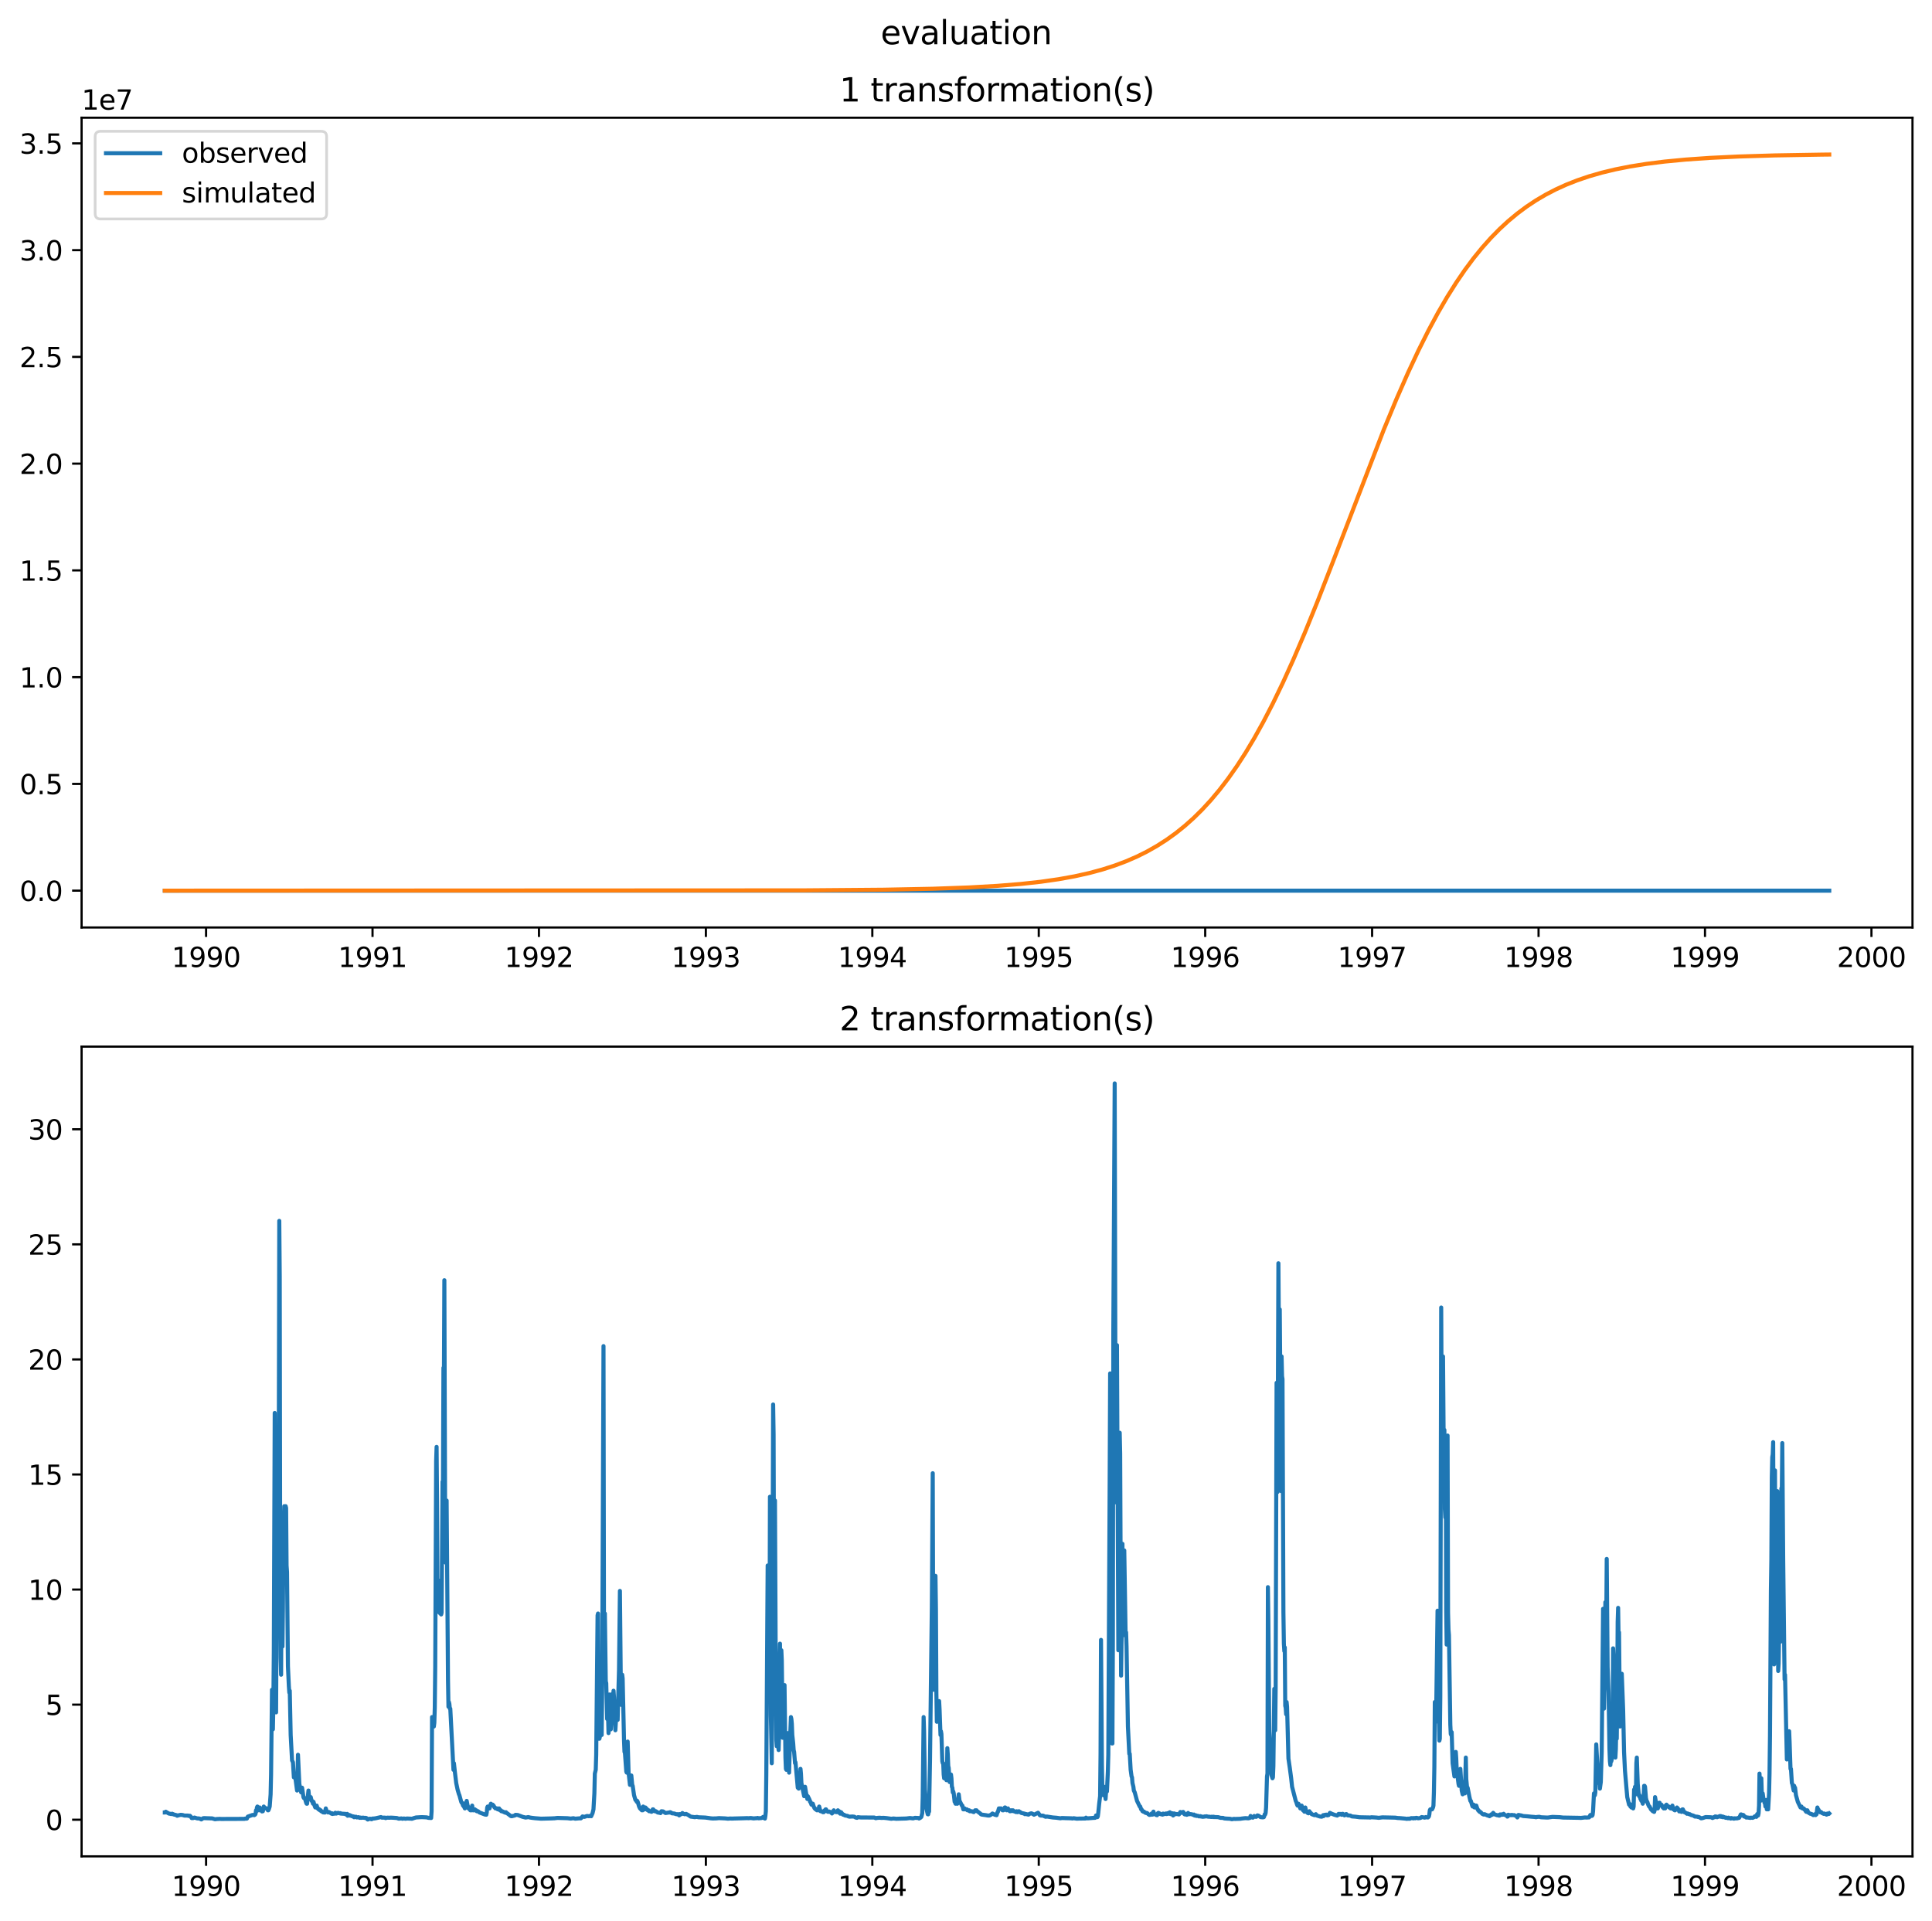 <?xml version="1.0" encoding="utf-8" standalone="no"?>
<!DOCTYPE svg PUBLIC "-//W3C//DTD SVG 1.1//EN"
  "http://www.w3.org/Graphics/SVG/1.1/DTD/svg11.dtd">
<svg xmlns:xlink="http://www.w3.org/1999/xlink" width="712.771pt" height="708.798pt" viewBox="0 0 712.771 708.798" xmlns="http://www.w3.org/2000/svg" version="1.1">
 <defs>
  <style type="text/css">*{stroke-linejoin: round; stroke-linecap: butt}</style>
 </defs>
 <g id="figure_1">
  <g id="patch_1">
   <path d="M 0 708.798 
L 712.771 708.798 
L 712.771 0 
L 0 0 
z
" style="fill: #ffffff"/>
  </g>
  <g id="axes_1">
   <g id="patch_2">
    <path d="M 30.103 342.2 
L 705.571 342.2 
L 705.571 43.44 
L 30.103 43.44 
z
" style="fill: #ffffff"/>
   </g>
   <g id="matplotlib.axis_1">
    <g id="xtick_1">
     <g id="line2d_1">
      <defs>
       <path id="mde8300cc6d" d="M 0 0 
L 0 3.5 
" style="stroke: #000000; stroke-width: 0.8"/>
      </defs>
      <g>
       <use xlink:href="#mde8300cc6d" x="76.032" y="342.2" style="stroke: #000000; stroke-width: 0.8"/>
      </g>
     </g>
     <g id="text_1">
      <!-- 1990 -->
      <g transform="translate(63.307 356.798) scale(0.1 -0.1)">
       <defs>
        <path id="DejaVuSans-31" d="M 794 531 
L 1825 531 
L 1825 4091 
L 703 3866 
L 703 4441 
L 1819 4666 
L 2450 4666 
L 2450 531 
L 3481 531 
L 3481 0 
L 794 0 
L 794 531 
z
" transform="scale(0.016)"/>
        <path id="DejaVuSans-39" d="M 703 97 
L 703 672 
Q 941 559 1184 500 
Q 1428 441 1663 441 
Q 2288 441 2617 861 
Q 2947 1281 2994 2138 
Q 2813 1869 2534 1725 
Q 2256 1581 1919 1581 
Q 1219 1581 811 2004 
Q 403 2428 403 3163 
Q 403 3881 828 4315 
Q 1253 4750 1959 4750 
Q 2769 4750 3195 4129 
Q 3622 3509 3622 2328 
Q 3622 1225 3098 567 
Q 2575 -91 1691 -91 
Q 1453 -91 1209 -44 
Q 966 3 703 97 
z
M 1959 2075 
Q 2384 2075 2632 2365 
Q 2881 2656 2881 3163 
Q 2881 3666 2632 3958 
Q 2384 4250 1959 4250 
Q 1534 4250 1286 3958 
Q 1038 3666 1038 3163 
Q 1038 2656 1286 2365 
Q 1534 2075 1959 2075 
z
" transform="scale(0.016)"/>
        <path id="DejaVuSans-30" d="M 2034 4250 
Q 1547 4250 1301 3770 
Q 1056 3291 1056 2328 
Q 1056 1369 1301 889 
Q 1547 409 2034 409 
Q 2525 409 2770 889 
Q 3016 1369 3016 2328 
Q 3016 3291 2770 3770 
Q 2525 4250 2034 4250 
z
M 2034 4750 
Q 2819 4750 3233 4129 
Q 3647 3509 3647 2328 
Q 3647 1150 3233 529 
Q 2819 -91 2034 -91 
Q 1250 -91 836 529 
Q 422 1150 422 2328 
Q 422 3509 836 4129 
Q 1250 4750 2034 4750 
z
" transform="scale(0.016)"/>
       </defs>
       <use xlink:href="#DejaVuSans-31"/>
       <use xlink:href="#DejaVuSans-39" x="63.623"/>
       <use xlink:href="#DejaVuSans-39" x="127.246"/>
       <use xlink:href="#DejaVuSans-30" x="190.869"/>
      </g>
     </g>
    </g>
    <g id="xtick_2">
     <g id="line2d_2">
      <g>
       <use xlink:href="#mde8300cc6d" x="137.438" y="342.2" style="stroke: #000000; stroke-width: 0.8"/>
      </g>
     </g>
     <g id="text_2">
      <!-- 1991 -->
      <g transform="translate(124.713 356.798) scale(0.1 -0.1)">
       <use xlink:href="#DejaVuSans-31"/>
       <use xlink:href="#DejaVuSans-39" x="63.623"/>
       <use xlink:href="#DejaVuSans-39" x="127.246"/>
       <use xlink:href="#DejaVuSans-31" x="190.869"/>
      </g>
     </g>
    </g>
    <g id="xtick_3">
     <g id="line2d_3">
      <g>
       <use xlink:href="#mde8300cc6d" x="198.844" y="342.2" style="stroke: #000000; stroke-width: 0.8"/>
      </g>
     </g>
     <g id="text_3">
      <!-- 1992 -->
      <g transform="translate(186.119 356.798) scale(0.1 -0.1)">
       <defs>
        <path id="DejaVuSans-32" d="M 1228 531 
L 3431 531 
L 3431 0 
L 469 0 
L 469 531 
Q 828 903 1448 1529 
Q 2069 2156 2228 2338 
Q 2531 2678 2651 2914 
Q 2772 3150 2772 3378 
Q 2772 3750 2511 3984 
Q 2250 4219 1831 4219 
Q 1534 4219 1204 4116 
Q 875 4013 500 3803 
L 500 4441 
Q 881 4594 1212 4672 
Q 1544 4750 1819 4750 
Q 2544 4750 2975 4387 
Q 3406 4025 3406 3419 
Q 3406 3131 3298 2873 
Q 3191 2616 2906 2266 
Q 2828 2175 2409 1742 
Q 1991 1309 1228 531 
z
" transform="scale(0.016)"/>
       </defs>
       <use xlink:href="#DejaVuSans-31"/>
       <use xlink:href="#DejaVuSans-39" x="63.623"/>
       <use xlink:href="#DejaVuSans-39" x="127.246"/>
       <use xlink:href="#DejaVuSans-32" x="190.869"/>
      </g>
     </g>
    </g>
    <g id="xtick_4">
     <g id="line2d_4">
      <g>
       <use xlink:href="#mde8300cc6d" x="260.418" y="342.2" style="stroke: #000000; stroke-width: 0.8"/>
      </g>
     </g>
     <g id="text_4">
      <!-- 1993 -->
      <g transform="translate(247.693 356.798) scale(0.1 -0.1)">
       <defs>
        <path id="DejaVuSans-33" d="M 2597 2516 
Q 3050 2419 3304 2112 
Q 3559 1806 3559 1356 
Q 3559 666 3084 287 
Q 2609 -91 1734 -91 
Q 1441 -91 1130 -33 
Q 819 25 488 141 
L 488 750 
Q 750 597 1062 519 
Q 1375 441 1716 441 
Q 2309 441 2620 675 
Q 2931 909 2931 1356 
Q 2931 1769 2642 2001 
Q 2353 2234 1838 2234 
L 1294 2234 
L 1294 2753 
L 1863 2753 
Q 2328 2753 2575 2939 
Q 2822 3125 2822 3475 
Q 2822 3834 2567 4026 
Q 2313 4219 1838 4219 
Q 1578 4219 1281 4162 
Q 984 4106 628 3988 
L 628 4550 
Q 988 4650 1302 4700 
Q 1616 4750 1894 4750 
Q 2613 4750 3031 4423 
Q 3450 4097 3450 3541 
Q 3450 3153 3228 2886 
Q 3006 2619 2597 2516 
z
" transform="scale(0.016)"/>
       </defs>
       <use xlink:href="#DejaVuSans-31"/>
       <use xlink:href="#DejaVuSans-39" x="63.623"/>
       <use xlink:href="#DejaVuSans-39" x="127.246"/>
       <use xlink:href="#DejaVuSans-33" x="190.869"/>
      </g>
     </g>
    </g>
    <g id="xtick_5">
     <g id="line2d_5">
      <g>
       <use xlink:href="#mde8300cc6d" x="321.825" y="342.2" style="stroke: #000000; stroke-width: 0.8"/>
      </g>
     </g>
     <g id="text_5">
      <!-- 1994 -->
      <g transform="translate(309.1 356.798) scale(0.1 -0.1)">
       <defs>
        <path id="DejaVuSans-34" d="M 2419 4116 
L 825 1625 
L 2419 1625 
L 2419 4116 
z
M 2253 4666 
L 3047 4666 
L 3047 1625 
L 3713 1625 
L 3713 1100 
L 3047 1100 
L 3047 0 
L 2419 0 
L 2419 1100 
L 313 1100 
L 313 1709 
L 2253 4666 
z
" transform="scale(0.016)"/>
       </defs>
       <use xlink:href="#DejaVuSans-31"/>
       <use xlink:href="#DejaVuSans-39" x="63.623"/>
       <use xlink:href="#DejaVuSans-39" x="127.246"/>
       <use xlink:href="#DejaVuSans-34" x="190.869"/>
      </g>
     </g>
    </g>
    <g id="xtick_6">
     <g id="line2d_6">
      <g>
       <use xlink:href="#mde8300cc6d" x="383.231" y="342.2" style="stroke: #000000; stroke-width: 0.8"/>
      </g>
     </g>
     <g id="text_6">
      <!-- 1995 -->
      <g transform="translate(370.506 356.798) scale(0.1 -0.1)">
       <defs>
        <path id="DejaVuSans-35" d="M 691 4666 
L 3169 4666 
L 3169 4134 
L 1269 4134 
L 1269 2991 
Q 1406 3038 1543 3061 
Q 1681 3084 1819 3084 
Q 2600 3084 3056 2656 
Q 3513 2228 3513 1497 
Q 3513 744 3044 326 
Q 2575 -91 1722 -91 
Q 1428 -91 1123 -41 
Q 819 9 494 109 
L 494 744 
Q 775 591 1075 516 
Q 1375 441 1709 441 
Q 2250 441 2565 725 
Q 2881 1009 2881 1497 
Q 2881 1984 2565 2268 
Q 2250 2553 1709 2553 
Q 1456 2553 1204 2497 
Q 953 2441 691 2322 
L 691 4666 
z
" transform="scale(0.016)"/>
       </defs>
       <use xlink:href="#DejaVuSans-31"/>
       <use xlink:href="#DejaVuSans-39" x="63.623"/>
       <use xlink:href="#DejaVuSans-39" x="127.246"/>
       <use xlink:href="#DejaVuSans-35" x="190.869"/>
      </g>
     </g>
    </g>
    <g id="xtick_7">
     <g id="line2d_7">
      <g>
       <use xlink:href="#mde8300cc6d" x="444.637" y="342.2" style="stroke: #000000; stroke-width: 0.8"/>
      </g>
     </g>
     <g id="text_7">
      <!-- 1996 -->
      <g transform="translate(431.912 356.798) scale(0.1 -0.1)">
       <defs>
        <path id="DejaVuSans-36" d="M 2113 2584 
Q 1688 2584 1439 2293 
Q 1191 2003 1191 1497 
Q 1191 994 1439 701 
Q 1688 409 2113 409 
Q 2538 409 2786 701 
Q 3034 994 3034 1497 
Q 3034 2003 2786 2293 
Q 2538 2584 2113 2584 
z
M 3366 4563 
L 3366 3988 
Q 3128 4100 2886 4159 
Q 2644 4219 2406 4219 
Q 1781 4219 1451 3797 
Q 1122 3375 1075 2522 
Q 1259 2794 1537 2939 
Q 1816 3084 2150 3084 
Q 2853 3084 3261 2657 
Q 3669 2231 3669 1497 
Q 3669 778 3244 343 
Q 2819 -91 2113 -91 
Q 1303 -91 875 529 
Q 447 1150 447 2328 
Q 447 3434 972 4092 
Q 1497 4750 2381 4750 
Q 2619 4750 2861 4703 
Q 3103 4656 3366 4563 
z
" transform="scale(0.016)"/>
       </defs>
       <use xlink:href="#DejaVuSans-31"/>
       <use xlink:href="#DejaVuSans-39" x="63.623"/>
       <use xlink:href="#DejaVuSans-39" x="127.246"/>
       <use xlink:href="#DejaVuSans-36" x="190.869"/>
      </g>
     </g>
    </g>
    <g id="xtick_8">
     <g id="line2d_8">
      <g>
       <use xlink:href="#mde8300cc6d" x="506.211" y="342.2" style="stroke: #000000; stroke-width: 0.8"/>
      </g>
     </g>
     <g id="text_8">
      <!-- 1997 -->
      <g transform="translate(493.486 356.798) scale(0.1 -0.1)">
       <defs>
        <path id="DejaVuSans-37" d="M 525 4666 
L 3525 4666 
L 3525 4397 
L 1831 0 
L 1172 0 
L 2766 4134 
L 525 4134 
L 525 4666 
z
" transform="scale(0.016)"/>
       </defs>
       <use xlink:href="#DejaVuSans-31"/>
       <use xlink:href="#DejaVuSans-39" x="63.623"/>
       <use xlink:href="#DejaVuSans-39" x="127.246"/>
       <use xlink:href="#DejaVuSans-37" x="190.869"/>
      </g>
     </g>
    </g>
    <g id="xtick_9">
     <g id="line2d_9">
      <g>
       <use xlink:href="#mde8300cc6d" x="567.618" y="342.2" style="stroke: #000000; stroke-width: 0.8"/>
      </g>
     </g>
     <g id="text_9">
      <!-- 1998 -->
      <g transform="translate(554.893 356.798) scale(0.1 -0.1)">
       <defs>
        <path id="DejaVuSans-38" d="M 2034 2216 
Q 1584 2216 1326 1975 
Q 1069 1734 1069 1313 
Q 1069 891 1326 650 
Q 1584 409 2034 409 
Q 2484 409 2743 651 
Q 3003 894 3003 1313 
Q 3003 1734 2745 1975 
Q 2488 2216 2034 2216 
z
M 1403 2484 
Q 997 2584 770 2862 
Q 544 3141 544 3541 
Q 544 4100 942 4425 
Q 1341 4750 2034 4750 
Q 2731 4750 3128 4425 
Q 3525 4100 3525 3541 
Q 3525 3141 3298 2862 
Q 3072 2584 2669 2484 
Q 3125 2378 3379 2068 
Q 3634 1759 3634 1313 
Q 3634 634 3220 271 
Q 2806 -91 2034 -91 
Q 1263 -91 848 271 
Q 434 634 434 1313 
Q 434 1759 690 2068 
Q 947 2378 1403 2484 
z
M 1172 3481 
Q 1172 3119 1398 2916 
Q 1625 2713 2034 2713 
Q 2441 2713 2670 2916 
Q 2900 3119 2900 3481 
Q 2900 3844 2670 4047 
Q 2441 4250 2034 4250 
Q 1625 4250 1398 4047 
Q 1172 3844 1172 3481 
z
" transform="scale(0.016)"/>
       </defs>
       <use xlink:href="#DejaVuSans-31"/>
       <use xlink:href="#DejaVuSans-39" x="63.623"/>
       <use xlink:href="#DejaVuSans-39" x="127.246"/>
       <use xlink:href="#DejaVuSans-38" x="190.869"/>
      </g>
     </g>
    </g>
    <g id="xtick_10">
     <g id="line2d_10">
      <g>
       <use xlink:href="#mde8300cc6d" x="629.024" y="342.2" style="stroke: #000000; stroke-width: 0.8"/>
      </g>
     </g>
     <g id="text_10">
      <!-- 1999 -->
      <g transform="translate(616.299 356.798) scale(0.1 -0.1)">
       <use xlink:href="#DejaVuSans-31"/>
       <use xlink:href="#DejaVuSans-39" x="63.623"/>
       <use xlink:href="#DejaVuSans-39" x="127.246"/>
       <use xlink:href="#DejaVuSans-39" x="190.869"/>
      </g>
     </g>
    </g>
    <g id="xtick_11">
     <g id="line2d_11">
      <g>
       <use xlink:href="#mde8300cc6d" x="690.43" y="342.2" style="stroke: #000000; stroke-width: 0.8"/>
      </g>
     </g>
     <g id="text_11">
      <!-- 2000 -->
      <g transform="translate(677.705 356.798) scale(0.1 -0.1)">
       <use xlink:href="#DejaVuSans-32"/>
       <use xlink:href="#DejaVuSans-30" x="63.623"/>
       <use xlink:href="#DejaVuSans-30" x="127.246"/>
       <use xlink:href="#DejaVuSans-30" x="190.869"/>
      </g>
     </g>
    </g>
   </g>
   <g id="matplotlib.axis_2">
    <g id="ytick_1">
     <g id="line2d_12">
      <defs>
       <path id="mc1135eaf0b" d="M 0 0 
L -3.5 0 
" style="stroke: #000000; stroke-width: 0.8"/>
      </defs>
      <g>
       <use xlink:href="#mc1135eaf0b" x="30.103" y="328.62" style="stroke: #000000; stroke-width: 0.8"/>
      </g>
     </g>
     <g id="text_12">
      <!-- 0.0 -->
      <g transform="translate(7.2 332.419) scale(0.1 -0.1)">
       <defs>
        <path id="DejaVuSans-2e" d="M 684 794 
L 1344 794 
L 1344 0 
L 684 0 
L 684 794 
z
" transform="scale(0.016)"/>
       </defs>
       <use xlink:href="#DejaVuSans-30"/>
       <use xlink:href="#DejaVuSans-2e" x="63.623"/>
       <use xlink:href="#DejaVuSans-30" x="95.41"/>
      </g>
     </g>
    </g>
    <g id="ytick_2">
     <g id="line2d_13">
      <g>
       <use xlink:href="#mc1135eaf0b" x="30.103" y="289.232" style="stroke: #000000; stroke-width: 0.8"/>
      </g>
     </g>
     <g id="text_13">
      <!-- 0.5 -->
      <g transform="translate(7.2 293.031) scale(0.1 -0.1)">
       <use xlink:href="#DejaVuSans-30"/>
       <use xlink:href="#DejaVuSans-2e" x="63.623"/>
       <use xlink:href="#DejaVuSans-35" x="95.41"/>
      </g>
     </g>
    </g>
    <g id="ytick_3">
     <g id="line2d_14">
      <g>
       <use xlink:href="#mc1135eaf0b" x="30.103" y="249.844" style="stroke: #000000; stroke-width: 0.8"/>
      </g>
     </g>
     <g id="text_14">
      <!-- 1.0 -->
      <g transform="translate(7.2 253.643) scale(0.1 -0.1)">
       <use xlink:href="#DejaVuSans-31"/>
       <use xlink:href="#DejaVuSans-2e" x="63.623"/>
       <use xlink:href="#DejaVuSans-30" x="95.41"/>
      </g>
     </g>
    </g>
    <g id="ytick_4">
     <g id="line2d_15">
      <g>
       <use xlink:href="#mc1135eaf0b" x="30.103" y="210.456" style="stroke: #000000; stroke-width: 0.8"/>
      </g>
     </g>
     <g id="text_15">
      <!-- 1.5 -->
      <g transform="translate(7.2 214.255) scale(0.1 -0.1)">
       <use xlink:href="#DejaVuSans-31"/>
       <use xlink:href="#DejaVuSans-2e" x="63.623"/>
       <use xlink:href="#DejaVuSans-35" x="95.41"/>
      </g>
     </g>
    </g>
    <g id="ytick_5">
     <g id="line2d_16">
      <g>
       <use xlink:href="#mc1135eaf0b" x="30.103" y="171.068" style="stroke: #000000; stroke-width: 0.8"/>
      </g>
     </g>
     <g id="text_16">
      <!-- 2.0 -->
      <g transform="translate(7.2 174.868) scale(0.1 -0.1)">
       <use xlink:href="#DejaVuSans-32"/>
       <use xlink:href="#DejaVuSans-2e" x="63.623"/>
       <use xlink:href="#DejaVuSans-30" x="95.41"/>
      </g>
     </g>
    </g>
    <g id="ytick_6">
     <g id="line2d_17">
      <g>
       <use xlink:href="#mc1135eaf0b" x="30.103" y="131.68" style="stroke: #000000; stroke-width: 0.8"/>
      </g>
     </g>
     <g id="text_17">
      <!-- 2.5 -->
      <g transform="translate(7.2 135.48) scale(0.1 -0.1)">
       <use xlink:href="#DejaVuSans-32"/>
       <use xlink:href="#DejaVuSans-2e" x="63.623"/>
       <use xlink:href="#DejaVuSans-35" x="95.41"/>
      </g>
     </g>
    </g>
    <g id="ytick_7">
     <g id="line2d_18">
      <g>
       <use xlink:href="#mc1135eaf0b" x="30.103" y="92.293" style="stroke: #000000; stroke-width: 0.8"/>
      </g>
     </g>
     <g id="text_18">
      <!-- 3.0 -->
      <g transform="translate(7.2 96.092) scale(0.1 -0.1)">
       <use xlink:href="#DejaVuSans-33"/>
       <use xlink:href="#DejaVuSans-2e" x="63.623"/>
       <use xlink:href="#DejaVuSans-30" x="95.41"/>
      </g>
     </g>
    </g>
    <g id="ytick_8">
     <g id="line2d_19">
      <g>
       <use xlink:href="#mc1135eaf0b" x="30.103" y="52.905" style="stroke: #000000; stroke-width: 0.8"/>
      </g>
     </g>
     <g id="text_19">
      <!-- 3.5 -->
      <g transform="translate(7.2 56.704) scale(0.1 -0.1)">
       <use xlink:href="#DejaVuSans-33"/>
       <use xlink:href="#DejaVuSans-2e" x="63.623"/>
       <use xlink:href="#DejaVuSans-35" x="95.41"/>
      </g>
     </g>
    </g>
    <g id="text_20">
     <!-- 1e7 -->
     <g transform="translate(30.103 40.44) scale(0.1 -0.1)">
      <defs>
       <path id="DejaVuSans-65" d="M 3597 1894 
L 3597 1613 
L 953 1613 
Q 991 1019 1311 708 
Q 1631 397 2203 397 
Q 2534 397 2845 478 
Q 3156 559 3463 722 
L 3463 178 
Q 3153 47 2828 -22 
Q 2503 -91 2169 -91 
Q 1331 -91 842 396 
Q 353 884 353 1716 
Q 353 2575 817 3079 
Q 1281 3584 2069 3584 
Q 2775 3584 3186 3129 
Q 3597 2675 3597 1894 
z
M 3022 2063 
Q 3016 2534 2758 2815 
Q 2500 3097 2075 3097 
Q 1594 3097 1305 2825 
Q 1016 2553 972 2059 
L 3022 2063 
z
" transform="scale(0.016)"/>
      </defs>
      <use xlink:href="#DejaVuSans-31"/>
      <use xlink:href="#DejaVuSans-65" x="63.623"/>
      <use xlink:href="#DejaVuSans-37" x="125.146"/>
     </g>
    </g>
   </g>
   <g id="line2d_20">
    <path d="M 60.806 328.62 
L 674.868 328.62 
L 674.868 328.62 
" clip-path="url(#p0a04e93c12)" style="fill: none; stroke: #1f77b4; stroke-width: 1.5; stroke-linecap: square"/>
   </g>
   <g id="line2d_21">
    <path d="M 60.806 328.62 
L 296.505 328.509 
L 325.946 328.272 
L 344.116 327.916 
L 357.407 327.442 
L 367.837 326.857 
L 376.585 326.15 
L 383.988 325.336 
L 390.549 324.397 
L 396.437 323.332 
L 401.821 322.131 
L 406.7 320.815 
L 411.242 319.359 
L 415.448 317.78 
L 419.486 316.024 
L 423.187 314.179 
L 426.888 312.08 
L 430.421 309.814 
L 433.786 307.392 
L 437.15 304.688 
L 440.347 301.834 
L 443.543 298.681 
L 446.74 295.207 
L 449.936 291.393 
L 453.133 287.218 
L 456.329 282.667 
L 459.526 277.727 
L 462.722 272.387 
L 466.087 266.331 
L 469.62 259.494 
L 473.321 251.821 
L 477.191 243.27 
L 481.397 233.421 
L 486.107 221.809 
L 491.995 206.663 
L 510.501 158.572 
L 515.212 147.205 
L 519.418 137.622 
L 523.287 129.345 
L 526.989 121.951 
L 530.522 115.39 
L 533.886 109.599 
L 537.251 104.252 
L 540.447 99.577 
L 543.644 95.282 
L 546.84 91.354 
L 550.037 87.772 
L 553.233 84.518 
L 556.43 81.57 
L 559.795 78.773 
L 563.159 76.267 
L 566.692 73.921 
L 570.225 71.84 
L 573.926 69.916 
L 577.796 68.154 
L 581.834 66.557 
L 586.208 65.07 
L 590.918 63.713 
L 595.965 62.499 
L 601.349 61.431 
L 607.405 60.462 
L 614.135 59.616 
L 621.874 58.877 
L 630.79 58.256 
L 641.389 57.748 
L 654.68 57.345 
L 672.176 57.05 
L 674.868 57.02 
L 674.868 57.02 
" clip-path="url(#p0a04e93c12)" style="fill: none; stroke: #ff7f0e; stroke-width: 1.5; stroke-linecap: square"/>
   </g>
   <g id="patch_3">
    <path d="M 30.103 342.2 
L 30.103 43.44 
" style="fill: none; stroke: #000000; stroke-width: 0.8; stroke-linejoin: miter; stroke-linecap: square"/>
   </g>
   <g id="patch_4">
    <path d="M 705.571 342.2 
L 705.571 43.44 
" style="fill: none; stroke: #000000; stroke-width: 0.8; stroke-linejoin: miter; stroke-linecap: square"/>
   </g>
   <g id="patch_5">
    <path d="M 30.103 342.2 
L 705.571 342.2 
" style="fill: none; stroke: #000000; stroke-width: 0.8; stroke-linejoin: miter; stroke-linecap: square"/>
   </g>
   <g id="patch_6">
    <path d="M 30.103 43.44 
L 705.571 43.44 
" style="fill: none; stroke: #000000; stroke-width: 0.8; stroke-linejoin: miter; stroke-linecap: square"/>
   </g>
   <g id="text_21">
    <!-- 1 transformation(s) -->
    <g transform="translate(309.722 37.44) scale(0.12 -0.12)">
     <defs>
      <path id="DejaVuSans-20" transform="scale(0.016)"/>
      <path id="DejaVuSans-74" d="M 1172 4494 
L 1172 3500 
L 2356 3500 
L 2356 3053 
L 1172 3053 
L 1172 1153 
Q 1172 725 1289 603 
Q 1406 481 1766 481 
L 2356 481 
L 2356 0 
L 1766 0 
Q 1100 0 847 248 
Q 594 497 594 1153 
L 594 3053 
L 172 3053 
L 172 3500 
L 594 3500 
L 594 4494 
L 1172 4494 
z
" transform="scale(0.016)"/>
      <path id="DejaVuSans-72" d="M 2631 2963 
Q 2534 3019 2420 3045 
Q 2306 3072 2169 3072 
Q 1681 3072 1420 2755 
Q 1159 2438 1159 1844 
L 1159 0 
L 581 0 
L 581 3500 
L 1159 3500 
L 1159 2956 
Q 1341 3275 1631 3429 
Q 1922 3584 2338 3584 
Q 2397 3584 2469 3576 
Q 2541 3569 2628 3553 
L 2631 2963 
z
" transform="scale(0.016)"/>
      <path id="DejaVuSans-61" d="M 2194 1759 
Q 1497 1759 1228 1600 
Q 959 1441 959 1056 
Q 959 750 1161 570 
Q 1363 391 1709 391 
Q 2188 391 2477 730 
Q 2766 1069 2766 1631 
L 2766 1759 
L 2194 1759 
z
M 3341 1997 
L 3341 0 
L 2766 0 
L 2766 531 
Q 2569 213 2275 61 
Q 1981 -91 1556 -91 
Q 1019 -91 701 211 
Q 384 513 384 1019 
Q 384 1609 779 1909 
Q 1175 2209 1959 2209 
L 2766 2209 
L 2766 2266 
Q 2766 2663 2505 2880 
Q 2244 3097 1772 3097 
Q 1472 3097 1187 3025 
Q 903 2953 641 2809 
L 641 3341 
Q 956 3463 1253 3523 
Q 1550 3584 1831 3584 
Q 2591 3584 2966 3190 
Q 3341 2797 3341 1997 
z
" transform="scale(0.016)"/>
      <path id="DejaVuSans-6e" d="M 3513 2113 
L 3513 0 
L 2938 0 
L 2938 2094 
Q 2938 2591 2744 2837 
Q 2550 3084 2163 3084 
Q 1697 3084 1428 2787 
Q 1159 2491 1159 1978 
L 1159 0 
L 581 0 
L 581 3500 
L 1159 3500 
L 1159 2956 
Q 1366 3272 1645 3428 
Q 1925 3584 2291 3584 
Q 2894 3584 3203 3211 
Q 3513 2838 3513 2113 
z
" transform="scale(0.016)"/>
      <path id="DejaVuSans-73" d="M 2834 3397 
L 2834 2853 
Q 2591 2978 2328 3040 
Q 2066 3103 1784 3103 
Q 1356 3103 1142 2972 
Q 928 2841 928 2578 
Q 928 2378 1081 2264 
Q 1234 2150 1697 2047 
L 1894 2003 
Q 2506 1872 2764 1633 
Q 3022 1394 3022 966 
Q 3022 478 2636 193 
Q 2250 -91 1575 -91 
Q 1294 -91 989 -36 
Q 684 19 347 128 
L 347 722 
Q 666 556 975 473 
Q 1284 391 1588 391 
Q 1994 391 2212 530 
Q 2431 669 2431 922 
Q 2431 1156 2273 1281 
Q 2116 1406 1581 1522 
L 1381 1569 
Q 847 1681 609 1914 
Q 372 2147 372 2553 
Q 372 3047 722 3315 
Q 1072 3584 1716 3584 
Q 2034 3584 2315 3537 
Q 2597 3491 2834 3397 
z
" transform="scale(0.016)"/>
      <path id="DejaVuSans-66" d="M 2375 4863 
L 2375 4384 
L 1825 4384 
Q 1516 4384 1395 4259 
Q 1275 4134 1275 3809 
L 1275 3500 
L 2222 3500 
L 2222 3053 
L 1275 3053 
L 1275 0 
L 697 0 
L 697 3053 
L 147 3053 
L 147 3500 
L 697 3500 
L 697 3744 
Q 697 4328 969 4595 
Q 1241 4863 1831 4863 
L 2375 4863 
z
" transform="scale(0.016)"/>
      <path id="DejaVuSans-6f" d="M 1959 3097 
Q 1497 3097 1228 2736 
Q 959 2375 959 1747 
Q 959 1119 1226 758 
Q 1494 397 1959 397 
Q 2419 397 2687 759 
Q 2956 1122 2956 1747 
Q 2956 2369 2687 2733 
Q 2419 3097 1959 3097 
z
M 1959 3584 
Q 2709 3584 3137 3096 
Q 3566 2609 3566 1747 
Q 3566 888 3137 398 
Q 2709 -91 1959 -91 
Q 1206 -91 779 398 
Q 353 888 353 1747 
Q 353 2609 779 3096 
Q 1206 3584 1959 3584 
z
" transform="scale(0.016)"/>
      <path id="DejaVuSans-6d" d="M 3328 2828 
Q 3544 3216 3844 3400 
Q 4144 3584 4550 3584 
Q 5097 3584 5394 3201 
Q 5691 2819 5691 2113 
L 5691 0 
L 5113 0 
L 5113 2094 
Q 5113 2597 4934 2840 
Q 4756 3084 4391 3084 
Q 3944 3084 3684 2787 
Q 3425 2491 3425 1978 
L 3425 0 
L 2847 0 
L 2847 2094 
Q 2847 2600 2669 2842 
Q 2491 3084 2119 3084 
Q 1678 3084 1418 2786 
Q 1159 2488 1159 1978 
L 1159 0 
L 581 0 
L 581 3500 
L 1159 3500 
L 1159 2956 
Q 1356 3278 1631 3431 
Q 1906 3584 2284 3584 
Q 2666 3584 2933 3390 
Q 3200 3197 3328 2828 
z
" transform="scale(0.016)"/>
      <path id="DejaVuSans-69" d="M 603 3500 
L 1178 3500 
L 1178 0 
L 603 0 
L 603 3500 
z
M 603 4863 
L 1178 4863 
L 1178 4134 
L 603 4134 
L 603 4863 
z
" transform="scale(0.016)"/>
      <path id="DejaVuSans-28" d="M 1984 4856 
Q 1566 4138 1362 3434 
Q 1159 2731 1159 2009 
Q 1159 1288 1364 580 
Q 1569 -128 1984 -844 
L 1484 -844 
Q 1016 -109 783 600 
Q 550 1309 550 2009 
Q 550 2706 781 3412 
Q 1013 4119 1484 4856 
L 1984 4856 
z
" transform="scale(0.016)"/>
      <path id="DejaVuSans-29" d="M 513 4856 
L 1013 4856 
Q 1481 4119 1714 3412 
Q 1947 2706 1947 2009 
Q 1947 1309 1714 600 
Q 1481 -109 1013 -844 
L 513 -844 
Q 928 -128 1133 580 
Q 1338 1288 1338 2009 
Q 1338 2731 1133 3434 
Q 928 4138 513 4856 
z
" transform="scale(0.016)"/>
     </defs>
     <use xlink:href="#DejaVuSans-31"/>
     <use xlink:href="#DejaVuSans-20" x="63.623"/>
     <use xlink:href="#DejaVuSans-74" x="95.41"/>
     <use xlink:href="#DejaVuSans-72" x="134.619"/>
     <use xlink:href="#DejaVuSans-61" x="175.732"/>
     <use xlink:href="#DejaVuSans-6e" x="237.012"/>
     <use xlink:href="#DejaVuSans-73" x="300.391"/>
     <use xlink:href="#DejaVuSans-66" x="352.49"/>
     <use xlink:href="#DejaVuSans-6f" x="387.695"/>
     <use xlink:href="#DejaVuSans-72" x="448.877"/>
     <use xlink:href="#DejaVuSans-6d" x="488.24"/>
     <use xlink:href="#DejaVuSans-61" x="585.652"/>
     <use xlink:href="#DejaVuSans-74" x="646.932"/>
     <use xlink:href="#DejaVuSans-69" x="686.141"/>
     <use xlink:href="#DejaVuSans-6f" x="713.924"/>
     <use xlink:href="#DejaVuSans-6e" x="775.105"/>
     <use xlink:href="#DejaVuSans-28" x="838.484"/>
     <use xlink:href="#DejaVuSans-73" x="877.498"/>
     <use xlink:href="#DejaVuSans-29" x="929.598"/>
    </g>
   </g>
   <g id="legend_1">
    <g id="patch_7">
     <path d="M 37.103 80.796 
L 118.497 80.796 
Q 120.497 80.796 120.497 78.796 
L 120.497 50.44 
Q 120.497 48.44 118.497 48.44 
L 37.103 48.44 
Q 35.103 48.44 35.103 50.44 
L 35.103 78.796 
Q 35.103 80.796 37.103 80.796 
z
" style="fill: #ffffff; opacity: 0.8; stroke: #cccccc; stroke-linejoin: miter"/>
    </g>
    <g id="line2d_22">
     <path d="M 39.103 56.538 
L 49.103 56.538 
L 59.103 56.538 
" style="fill: none; stroke: #1f77b4; stroke-width: 1.5; stroke-linecap: square"/>
    </g>
    <g id="text_22">
     <!-- observed -->
     <g transform="translate(67.103 60.038) scale(0.1 -0.1)">
      <defs>
       <path id="DejaVuSans-62" d="M 3116 1747 
Q 3116 2381 2855 2742 
Q 2594 3103 2138 3103 
Q 1681 3103 1420 2742 
Q 1159 2381 1159 1747 
Q 1159 1113 1420 752 
Q 1681 391 2138 391 
Q 2594 391 2855 752 
Q 3116 1113 3116 1747 
z
M 1159 2969 
Q 1341 3281 1617 3432 
Q 1894 3584 2278 3584 
Q 2916 3584 3314 3078 
Q 3713 2572 3713 1747 
Q 3713 922 3314 415 
Q 2916 -91 2278 -91 
Q 1894 -91 1617 61 
Q 1341 213 1159 525 
L 1159 0 
L 581 0 
L 581 4863 
L 1159 4863 
L 1159 2969 
z
" transform="scale(0.016)"/>
       <path id="DejaVuSans-76" d="M 191 3500 
L 800 3500 
L 1894 563 
L 2988 3500 
L 3597 3500 
L 2284 0 
L 1503 0 
L 191 3500 
z
" transform="scale(0.016)"/>
       <path id="DejaVuSans-64" d="M 2906 2969 
L 2906 4863 
L 3481 4863 
L 3481 0 
L 2906 0 
L 2906 525 
Q 2725 213 2448 61 
Q 2172 -91 1784 -91 
Q 1150 -91 751 415 
Q 353 922 353 1747 
Q 353 2572 751 3078 
Q 1150 3584 1784 3584 
Q 2172 3584 2448 3432 
Q 2725 3281 2906 2969 
z
M 947 1747 
Q 947 1113 1208 752 
Q 1469 391 1925 391 
Q 2381 391 2643 752 
Q 2906 1113 2906 1747 
Q 2906 2381 2643 2742 
Q 2381 3103 1925 3103 
Q 1469 3103 1208 2742 
Q 947 2381 947 1747 
z
" transform="scale(0.016)"/>
      </defs>
      <use xlink:href="#DejaVuSans-6f"/>
      <use xlink:href="#DejaVuSans-62" x="61.182"/>
      <use xlink:href="#DejaVuSans-73" x="124.658"/>
      <use xlink:href="#DejaVuSans-65" x="176.758"/>
      <use xlink:href="#DejaVuSans-72" x="238.281"/>
      <use xlink:href="#DejaVuSans-76" x="279.395"/>
      <use xlink:href="#DejaVuSans-65" x="338.574"/>
      <use xlink:href="#DejaVuSans-64" x="400.098"/>
     </g>
    </g>
    <g id="line2d_23">
     <path d="M 39.103 71.217 
L 49.103 71.217 
L 59.103 71.217 
" style="fill: none; stroke: #ff7f0e; stroke-width: 1.5; stroke-linecap: square"/>
    </g>
    <g id="text_23">
     <!-- simulated -->
     <g transform="translate(67.103 74.717) scale(0.1 -0.1)">
      <defs>
       <path id="DejaVuSans-75" d="M 544 1381 
L 544 3500 
L 1119 3500 
L 1119 1403 
Q 1119 906 1312 657 
Q 1506 409 1894 409 
Q 2359 409 2629 706 
Q 2900 1003 2900 1516 
L 2900 3500 
L 3475 3500 
L 3475 0 
L 2900 0 
L 2900 538 
Q 2691 219 2414 64 
Q 2138 -91 1772 -91 
Q 1169 -91 856 284 
Q 544 659 544 1381 
z
M 1991 3584 
L 1991 3584 
z
" transform="scale(0.016)"/>
       <path id="DejaVuSans-6c" d="M 603 4863 
L 1178 4863 
L 1178 0 
L 603 0 
L 603 4863 
z
" transform="scale(0.016)"/>
      </defs>
      <use xlink:href="#DejaVuSans-73"/>
      <use xlink:href="#DejaVuSans-69" x="52.1"/>
      <use xlink:href="#DejaVuSans-6d" x="79.883"/>
      <use xlink:href="#DejaVuSans-75" x="177.295"/>
      <use xlink:href="#DejaVuSans-6c" x="240.674"/>
      <use xlink:href="#DejaVuSans-61" x="268.457"/>
      <use xlink:href="#DejaVuSans-74" x="329.736"/>
      <use xlink:href="#DejaVuSans-65" x="368.945"/>
      <use xlink:href="#DejaVuSans-64" x="430.469"/>
     </g>
    </g>
   </g>
  </g>
  <g id="axes_2">
   <g id="patch_8">
    <path d="M 30.103 684.92 
L 705.571 684.92 
L 705.571 386.16 
L 30.103 386.16 
z
" style="fill: #ffffff"/>
   </g>
   <g id="matplotlib.axis_3">
    <g id="xtick_12">
     <g id="line2d_24">
      <g>
       <use xlink:href="#mde8300cc6d" x="76.032" y="684.92" style="stroke: #000000; stroke-width: 0.8"/>
      </g>
     </g>
     <g id="text_24">
      <!-- 1990 -->
      <g transform="translate(63.307 699.518) scale(0.1 -0.1)">
       <use xlink:href="#DejaVuSans-31"/>
       <use xlink:href="#DejaVuSans-39" x="63.623"/>
       <use xlink:href="#DejaVuSans-39" x="127.246"/>
       <use xlink:href="#DejaVuSans-30" x="190.869"/>
      </g>
     </g>
    </g>
    <g id="xtick_13">
     <g id="line2d_25">
      <g>
       <use xlink:href="#mde8300cc6d" x="137.438" y="684.92" style="stroke: #000000; stroke-width: 0.8"/>
      </g>
     </g>
     <g id="text_25">
      <!-- 1991 -->
      <g transform="translate(124.713 699.518) scale(0.1 -0.1)">
       <use xlink:href="#DejaVuSans-31"/>
       <use xlink:href="#DejaVuSans-39" x="63.623"/>
       <use xlink:href="#DejaVuSans-39" x="127.246"/>
       <use xlink:href="#DejaVuSans-31" x="190.869"/>
      </g>
     </g>
    </g>
    <g id="xtick_14">
     <g id="line2d_26">
      <g>
       <use xlink:href="#mde8300cc6d" x="198.844" y="684.92" style="stroke: #000000; stroke-width: 0.8"/>
      </g>
     </g>
     <g id="text_26">
      <!-- 1992 -->
      <g transform="translate(186.119 699.518) scale(0.1 -0.1)">
       <use xlink:href="#DejaVuSans-31"/>
       <use xlink:href="#DejaVuSans-39" x="63.623"/>
       <use xlink:href="#DejaVuSans-39" x="127.246"/>
       <use xlink:href="#DejaVuSans-32" x="190.869"/>
      </g>
     </g>
    </g>
    <g id="xtick_15">
     <g id="line2d_27">
      <g>
       <use xlink:href="#mde8300cc6d" x="260.418" y="684.92" style="stroke: #000000; stroke-width: 0.8"/>
      </g>
     </g>
     <g id="text_27">
      <!-- 1993 -->
      <g transform="translate(247.693 699.518) scale(0.1 -0.1)">
       <use xlink:href="#DejaVuSans-31"/>
       <use xlink:href="#DejaVuSans-39" x="63.623"/>
       <use xlink:href="#DejaVuSans-39" x="127.246"/>
       <use xlink:href="#DejaVuSans-33" x="190.869"/>
      </g>
     </g>
    </g>
    <g id="xtick_16">
     <g id="line2d_28">
      <g>
       <use xlink:href="#mde8300cc6d" x="321.825" y="684.92" style="stroke: #000000; stroke-width: 0.8"/>
      </g>
     </g>
     <g id="text_28">
      <!-- 1994 -->
      <g transform="translate(309.1 699.518) scale(0.1 -0.1)">
       <use xlink:href="#DejaVuSans-31"/>
       <use xlink:href="#DejaVuSans-39" x="63.623"/>
       <use xlink:href="#DejaVuSans-39" x="127.246"/>
       <use xlink:href="#DejaVuSans-34" x="190.869"/>
      </g>
     </g>
    </g>
    <g id="xtick_17">
     <g id="line2d_29">
      <g>
       <use xlink:href="#mde8300cc6d" x="383.231" y="684.92" style="stroke: #000000; stroke-width: 0.8"/>
      </g>
     </g>
     <g id="text_29">
      <!-- 1995 -->
      <g transform="translate(370.506 699.518) scale(0.1 -0.1)">
       <use xlink:href="#DejaVuSans-31"/>
       <use xlink:href="#DejaVuSans-39" x="63.623"/>
       <use xlink:href="#DejaVuSans-39" x="127.246"/>
       <use xlink:href="#DejaVuSans-35" x="190.869"/>
      </g>
     </g>
    </g>
    <g id="xtick_18">
     <g id="line2d_30">
      <g>
       <use xlink:href="#mde8300cc6d" x="444.637" y="684.92" style="stroke: #000000; stroke-width: 0.8"/>
      </g>
     </g>
     <g id="text_30">
      <!-- 1996 -->
      <g transform="translate(431.912 699.518) scale(0.1 -0.1)">
       <use xlink:href="#DejaVuSans-31"/>
       <use xlink:href="#DejaVuSans-39" x="63.623"/>
       <use xlink:href="#DejaVuSans-39" x="127.246"/>
       <use xlink:href="#DejaVuSans-36" x="190.869"/>
      </g>
     </g>
    </g>
    <g id="xtick_19">
     <g id="line2d_31">
      <g>
       <use xlink:href="#mde8300cc6d" x="506.211" y="684.92" style="stroke: #000000; stroke-width: 0.8"/>
      </g>
     </g>
     <g id="text_31">
      <!-- 1997 -->
      <g transform="translate(493.486 699.518) scale(0.1 -0.1)">
       <use xlink:href="#DejaVuSans-31"/>
       <use xlink:href="#DejaVuSans-39" x="63.623"/>
       <use xlink:href="#DejaVuSans-39" x="127.246"/>
       <use xlink:href="#DejaVuSans-37" x="190.869"/>
      </g>
     </g>
    </g>
    <g id="xtick_20">
     <g id="line2d_32">
      <g>
       <use xlink:href="#mde8300cc6d" x="567.618" y="684.92" style="stroke: #000000; stroke-width: 0.8"/>
      </g>
     </g>
     <g id="text_32">
      <!-- 1998 -->
      <g transform="translate(554.893 699.518) scale(0.1 -0.1)">
       <use xlink:href="#DejaVuSans-31"/>
       <use xlink:href="#DejaVuSans-39" x="63.623"/>
       <use xlink:href="#DejaVuSans-39" x="127.246"/>
       <use xlink:href="#DejaVuSans-38" x="190.869"/>
      </g>
     </g>
    </g>
    <g id="xtick_21">
     <g id="line2d_33">
      <g>
       <use xlink:href="#mde8300cc6d" x="629.024" y="684.92" style="stroke: #000000; stroke-width: 0.8"/>
      </g>
     </g>
     <g id="text_33">
      <!-- 1999 -->
      <g transform="translate(616.299 699.518) scale(0.1 -0.1)">
       <use xlink:href="#DejaVuSans-31"/>
       <use xlink:href="#DejaVuSans-39" x="63.623"/>
       <use xlink:href="#DejaVuSans-39" x="127.246"/>
       <use xlink:href="#DejaVuSans-39" x="190.869"/>
      </g>
     </g>
    </g>
    <g id="xtick_22">
     <g id="line2d_34">
      <g>
       <use xlink:href="#mde8300cc6d" x="690.43" y="684.92" style="stroke: #000000; stroke-width: 0.8"/>
      </g>
     </g>
     <g id="text_34">
      <!-- 2000 -->
      <g transform="translate(677.705 699.518) scale(0.1 -0.1)">
       <use xlink:href="#DejaVuSans-32"/>
       <use xlink:href="#DejaVuSans-30" x="63.623"/>
       <use xlink:href="#DejaVuSans-30" x="127.246"/>
       <use xlink:href="#DejaVuSans-30" x="190.869"/>
      </g>
     </g>
    </g>
   </g>
   <g id="matplotlib.axis_4">
    <g id="ytick_9">
     <g id="line2d_35">
      <g>
       <use xlink:href="#mc1135eaf0b" x="30.103" y="671.41" style="stroke: #000000; stroke-width: 0.8"/>
      </g>
     </g>
     <g id="text_35">
      <!-- 0 -->
      <g transform="translate(16.741 675.209) scale(0.1 -0.1)">
       <use xlink:href="#DejaVuSans-30"/>
      </g>
     </g>
    </g>
    <g id="ytick_10">
     <g id="line2d_36">
      <g>
       <use xlink:href="#mc1135eaf0b" x="30.103" y="628.951" style="stroke: #000000; stroke-width: 0.8"/>
      </g>
     </g>
     <g id="text_36">
      <!-- 5 -->
      <g transform="translate(16.741 632.75) scale(0.1 -0.1)">
       <use xlink:href="#DejaVuSans-35"/>
      </g>
     </g>
    </g>
    <g id="ytick_11">
     <g id="line2d_37">
      <g>
       <use xlink:href="#mc1135eaf0b" x="30.103" y="586.492" style="stroke: #000000; stroke-width: 0.8"/>
      </g>
     </g>
     <g id="text_37">
      <!-- 10 -->
      <g transform="translate(10.378 590.291) scale(0.1 -0.1)">
       <use xlink:href="#DejaVuSans-31"/>
       <use xlink:href="#DejaVuSans-30" x="63.623"/>
      </g>
     </g>
    </g>
    <g id="ytick_12">
     <g id="line2d_38">
      <g>
       <use xlink:href="#mc1135eaf0b" x="30.103" y="544.033" style="stroke: #000000; stroke-width: 0.8"/>
      </g>
     </g>
     <g id="text_38">
      <!-- 15 -->
      <g transform="translate(10.378 547.832) scale(0.1 -0.1)">
       <use xlink:href="#DejaVuSans-31"/>
       <use xlink:href="#DejaVuSans-35" x="63.623"/>
      </g>
     </g>
    </g>
    <g id="ytick_13">
     <g id="line2d_39">
      <g>
       <use xlink:href="#mc1135eaf0b" x="30.103" y="501.574" style="stroke: #000000; stroke-width: 0.8"/>
      </g>
     </g>
     <g id="text_39">
      <!-- 20 -->
      <g transform="translate(10.378 505.373) scale(0.1 -0.1)">
       <use xlink:href="#DejaVuSans-32"/>
       <use xlink:href="#DejaVuSans-30" x="63.623"/>
      </g>
     </g>
    </g>
    <g id="ytick_14">
     <g id="line2d_40">
      <g>
       <use xlink:href="#mc1135eaf0b" x="30.103" y="459.115" style="stroke: #000000; stroke-width: 0.8"/>
      </g>
     </g>
     <g id="text_40">
      <!-- 25 -->
      <g transform="translate(10.378 462.914) scale(0.1 -0.1)">
       <use xlink:href="#DejaVuSans-32"/>
       <use xlink:href="#DejaVuSans-35" x="63.623"/>
      </g>
     </g>
    </g>
    <g id="ytick_15">
     <g id="line2d_41">
      <g>
       <use xlink:href="#mc1135eaf0b" x="30.103" y="416.656" style="stroke: #000000; stroke-width: 0.8"/>
      </g>
     </g>
     <g id="text_41">
      <!-- 30 -->
      <g transform="translate(10.378 420.455) scale(0.1 -0.1)">
       <use xlink:href="#DejaVuSans-33"/>
       <use xlink:href="#DejaVuSans-30" x="63.623"/>
      </g>
     </g>
    </g>
   </g>
   <g id="line2d_42">
    <path d="M 60.806 668.735 
L 60.974 668.735 
L 61.143 668.457 
L 61.479 668.665 
L 62.32 669.152 
L 62.657 669.186 
L 62.993 669.29 
L 63.33 669.29 
L 63.498 669.186 
L 63.666 669.36 
L 63.834 669.325 
L 64.171 669.499 
L 65.18 669.742 
L 65.349 669.951 
L 66.022 669.742 
L 66.358 669.672 
L 66.694 669.603 
L 67.367 669.672 
L 68.04 669.881 
L 69.386 669.881 
L 69.554 670.02 
L 69.891 669.951 
L 70.059 669.951 
L 70.396 670.263 
L 70.732 670.819 
L 71.237 670.819 
L 71.742 670.611 
L 72.751 670.923 
L 73.256 670.923 
L 73.76 671.028 
L 74.265 671.305 
L 74.938 670.853 
L 75.443 670.819 
L 76.116 670.853 
L 78.303 670.923 
L 79.312 671.236 
L 80.153 671.132 
L 80.49 671.132 
L 80.995 671.097 
L 81.668 671.132 
L 90.248 671.097 
L 90.416 670.993 
L 90.752 671.028 
L 91.089 670.993 
L 91.425 670.263 
L 93.108 669.672 
L 93.612 669.637 
L 93.781 669.742 
L 94.117 669.534 
L 94.285 669.221 
L 94.453 667.936 
L 94.622 668.283 
L 94.79 666.894 
L 94.958 666.546 
L 95.295 667.936 
L 95.463 667.588 
L 95.631 667.936 
L 95.799 666.894 
L 96.304 667.936 
L 96.472 667.936 
L 96.641 668.353 
L 96.977 668.283 
L 97.313 666.546 
L 97.482 666.894 
L 97.65 666.894 
L 97.818 667.241 
L 98.491 667.241 
L 98.828 667.936 
L 98.996 667.936 
L 99.164 667.588 
L 99.501 666.546 
L 99.837 662.03 
L 100.005 654.734 
L 100.342 623.468 
L 100.678 638.059 
L 100.846 629.374 
L 101.015 609.919 
L 101.351 521.332 
L 101.519 555.724 
L 101.688 617.91 
L 101.856 631.806 
L 102.024 599.844 
L 102.192 540.786 
L 102.361 556.071 
L 102.529 543.217 
L 102.697 540.439 
L 102.865 530.017 
L 103.033 450.462 
L 103.202 470.958 
L 103.37 579.347 
L 103.538 611.656 
L 103.706 617.91 
L 103.875 583.169 
L 104.043 583.517 
L 104.211 607.488 
L 104.379 593.592 
L 104.548 568.926 
L 104.884 555.724 
L 105.052 580.043 
L 105.389 555.724 
L 105.557 556.419 
L 105.725 577.611 
L 105.894 580.043 
L 106.23 614.783 
L 106.566 622.078 
L 106.735 624.51 
L 106.903 623.816 
L 107.239 640.144 
L 107.744 649.523 
L 108.081 650.218 
L 108.417 655.776 
L 108.585 655.776 
L 108.754 654.387 
L 109.595 660.64 
L 109.763 655.776 
L 109.931 647.439 
L 110.436 658.208 
L 110.941 660.64 
L 111.109 661.335 
L 111.277 661.335 
L 111.445 659.598 
L 111.95 663.072 
L 112.118 663.42 
L 112.455 663.42 
L 112.959 665.156 
L 113.128 665.504 
L 113.296 665.504 
L 113.801 660.64 
L 113.969 662.377 
L 114.137 662.724 
L 114.305 663.767 
L 114.642 663.072 
L 114.978 664.462 
L 115.146 664.462 
L 115.483 665.504 
L 115.651 664.809 
L 116.156 666.546 
L 116.324 666.894 
L 116.661 666.894 
L 116.829 666.198 
L 117.165 667.241 
L 117.334 667.241 
L 117.502 667.588 
L 117.838 667.588 
L 118.007 667.936 
L 118.343 667.936 
L 118.511 668.283 
L 118.848 668.422 
L 119.184 668.7 
L 119.521 668.735 
L 119.689 668.665 
L 119.857 668.77 
L 120.194 667.241 
L 120.53 668.353 
L 121.035 668.735 
L 121.203 668.561 
L 121.371 668.561 
L 122.212 669.117 
L 122.381 669.221 
L 122.549 669.047 
L 122.717 669.29 
L 123.054 669.152 
L 123.39 669.186 
L 123.558 669.152 
L 123.727 668.839 
L 123.895 668.908 
L 124.063 669.152 
L 124.736 668.873 
L 125.409 669.082 
L 125.577 668.978 
L 125.745 669.152 
L 127.428 669.255 
L 127.596 669.464 
L 128.101 669.255 
L 128.269 669.951 
L 128.942 669.672 
L 129.278 669.951 
L 129.447 669.881 
L 129.951 670.159 
L 130.456 670.194 
L 130.624 670.506 
L 131.297 670.298 
L 131.634 670.576 
L 132.307 670.471 
L 132.643 670.715 
L 132.98 670.611 
L 133.148 670.715 
L 133.989 670.645 
L 134.494 670.75 
L 134.83 670.715 
L 135.167 670.785 
L 135.503 671.236 
L 135.671 671.34 
L 136.008 671.236 
L 136.176 671.062 
L 136.849 671.062 
L 137.017 671.236 
L 137.185 671.201 
L 137.522 670.958 
L 138.027 670.958 
L 138.7 670.853 
L 140.55 670.436 
L 140.887 670.645 
L 142.064 670.645 
L 142.233 670.819 
L 142.905 670.645 
L 143.578 670.68 
L 144.251 670.645 
L 144.924 670.68 
L 146.438 670.785 
L 147.111 671.028 
L 148.121 670.923 
L 148.457 671.062 
L 148.962 670.958 
L 149.298 670.993 
L 149.635 671.062 
L 150.14 670.958 
L 151.654 671.028 
L 151.99 671.062 
L 152.663 670.819 
L 153.504 670.576 
L 155.355 670.471 
L 155.86 670.471 
L 157.374 670.541 
L 158.047 670.715 
L 159.056 670.785 
L 159.224 668.283 
L 159.393 633.543 
L 159.729 637.017 
L 160.066 637.017 
L 160.234 635.627 
L 160.402 630.069 
L 160.57 614.783 
L 160.907 539.049 
L 161.075 533.838 
L 161.243 553.988 
L 161.411 588.38 
L 161.58 593.243 
L 161.916 583.169 
L 162.084 594.981 
L 162.253 594.634 
L 162.421 595.328 
L 162.589 595.328 
L 162.757 595.676 
L 162.926 594.981 
L 163.262 546.692 
L 163.43 548.082 
L 163.599 504.656 
L 163.767 509.519 
L 163.935 472.347 
L 164.271 576.221 
L 164.44 576.568 
L 164.776 553.64 
L 165.281 619.993 
L 165.449 629.721 
L 165.617 627.984 
L 165.786 628.679 
L 165.954 630.416 
L 166.122 630.416 
L 167.3 652.997 
L 167.468 650.566 
L 167.804 653.692 
L 168.309 657.861 
L 168.814 660.293 
L 169.319 662.03 
L 169.487 662.377 
L 170.16 664.809 
L 170.328 665.156 
L 170.496 665.156 
L 170.833 666.198 
L 171.001 666.198 
L 171.506 667.241 
L 171.842 665.156 
L 172.01 666.198 
L 172.179 664.462 
L 172.515 666.198 
L 172.683 666.546 
L 172.851 667.241 
L 173.02 667.241 
L 173.188 667.588 
L 173.356 667.588 
L 173.524 667.936 
L 173.693 667.936 
L 173.861 667.588 
L 174.029 667.936 
L 174.197 666.198 
L 174.366 667.588 
L 174.534 667.936 
L 175.039 667.936 
L 175.207 667.588 
L 175.375 667.936 
L 175.712 667.936 
L 175.88 668.283 
L 176.384 668.283 
L 176.889 668.735 
L 178.908 669.499 
L 179.413 669.569 
L 179.581 668.7 
L 179.749 666.894 
L 179.917 666.546 
L 180.086 666.546 
L 180.254 667.241 
L 180.59 667.241 
L 181.095 665.504 
L 181.263 665.851 
L 181.768 665.851 
L 181.936 666.198 
L 182.104 666.198 
L 182.441 666.894 
L 182.609 666.894 
L 182.777 667.241 
L 183.45 667.241 
L 183.619 667.588 
L 183.955 667.588 
L 184.123 667.241 
L 184.46 667.936 
L 184.796 667.936 
L 184.964 668.283 
L 185.469 668.353 
L 185.974 668.63 
L 186.479 668.839 
L 186.647 668.63 
L 186.983 668.978 
L 187.32 669.186 
L 188.497 670.089 
L 188.834 670.124 
L 189.507 669.951 
L 189.843 669.881 
L 190.012 669.811 
L 190.18 669.603 
L 191.021 669.672 
L 192.872 670.368 
L 193.208 670.436 
L 193.881 670.611 
L 194.386 670.541 
L 194.89 670.436 
L 195.563 670.611 
L 196.236 670.715 
L 197.414 670.853 
L 198.76 670.958 
L 199.601 671.028 
L 203.639 670.923 
L 204.143 670.888 
L 204.48 670.888 
L 205.658 670.75 
L 209.359 670.853 
L 210.536 670.993 
L 211.546 670.853 
L 212.219 671.028 
L 213.396 670.923 
L 214.069 670.888 
L 214.238 670.923 
L 214.406 670.819 
L 214.911 670.194 
L 215.583 670.368 
L 216.593 670.02 
L 217.266 670.124 
L 217.602 670.02 
L 218.107 670.124 
L 218.612 668.978 
L 218.948 667.588 
L 219.285 661.682 
L 219.453 654.387 
L 219.789 652.997 
L 219.958 647.439 
L 220.462 596.023 
L 220.631 595.328 
L 220.799 633.195 
L 220.967 641.533 
L 221.135 641.533 
L 221.303 640.838 
L 221.64 627.637 
L 221.808 626.247 
L 221.976 640.144 
L 222.145 624.51 
L 222.649 496.666 
L 222.818 597.413 
L 222.986 606.793 
L 223.154 595.328 
L 223.491 620.342 
L 223.659 621.036 
L 223.995 634.238 
L 224.164 630.069 
L 224.332 633.195 
L 224.5 639.448 
L 224.668 637.017 
L 224.836 625.205 
L 225.005 632.5 
L 225.173 634.585 
L 225.341 638.059 
L 226.014 624.858 
L 226.182 628.332 
L 226.351 623.816 
L 226.519 626.247 
L 227.024 638.406 
L 227.192 635.627 
L 227.36 628.332 
L 227.528 628.679 
L 227.865 634.585 
L 228.201 622.078 
L 228.369 616.172 
L 228.706 586.991 
L 229.042 622.426 
L 229.211 629.026 
L 229.379 619.299 
L 229.547 617.91 
L 229.715 619.299 
L 230.22 642.228 
L 230.388 646.396 
L 230.556 646.744 
L 231.061 653.692 
L 231.229 654.04 
L 231.566 642.575 
L 231.902 654.04 
L 232.407 658.556 
L 232.912 655.082 
L 233.248 658.556 
L 233.416 658.903 
L 233.921 662.377 
L 234.426 664.114 
L 234.594 664.114 
L 234.931 664.809 
L 235.099 664.462 
L 235.267 664.809 
L 235.772 666.546 
L 236.108 667.241 
L 236.277 667.241 
L 236.445 667.588 
L 236.613 667.588 
L 236.781 667.936 
L 236.949 667.588 
L 237.118 667.936 
L 237.286 666.546 
L 237.454 666.894 
L 237.622 667.588 
L 237.959 667.588 
L 238.127 666.894 
L 238.295 667.241 
L 238.464 667.241 
L 238.632 667.588 
L 238.8 667.588 
L 238.968 667.936 
L 239.305 667.936 
L 239.473 668.283 
L 240.146 668.283 
L 240.314 668.491 
L 240.482 668.422 
L 240.819 667.588 
L 240.987 667.588 
L 241.155 667.936 
L 241.324 667.936 
L 241.492 668.283 
L 241.997 668.283 
L 242.501 668.665 
L 242.838 668.804 
L 243.511 668.839 
L 243.679 668.978 
L 244.015 668.283 
L 244.688 668.353 
L 245.193 668.735 
L 245.53 668.943 
L 246.875 668.735 
L 247.044 668.77 
L 247.212 668.63 
L 247.38 668.804 
L 247.548 668.735 
L 247.885 669.047 
L 248.726 669.117 
L 249.567 669.395 
L 250.072 669.36 
L 250.577 669.811 
L 250.745 669.325 
L 251.25 669.429 
L 251.754 668.943 
L 251.922 669.221 
L 252.091 669.186 
L 252.595 669.395 
L 252.932 669.325 
L 253.1 669.255 
L 253.941 669.672 
L 254.782 670.263 
L 256.297 670.471 
L 257.138 670.368 
L 257.643 670.506 
L 260.166 670.611 
L 261.512 670.785 
L 262.185 670.888 
L 263.026 670.958 
L 263.699 670.923 
L 264.204 670.923 
L 265.213 670.819 
L 267.568 670.923 
L 268.578 671.028 
L 269.419 670.958 
L 270.092 670.993 
L 270.765 670.958 
L 274.803 670.853 
L 275.476 670.819 
L 276.148 670.853 
L 276.99 670.785 
L 277.999 670.923 
L 278.84 670.853 
L 279.177 670.853 
L 279.513 670.75 
L 279.85 670.888 
L 281.027 670.785 
L 281.364 670.541 
L 281.532 670.368 
L 281.7 670.715 
L 282.205 670.993 
L 282.373 670.02 
L 282.541 668.283 
L 282.71 654.734 
L 283.214 577.611 
L 283.551 616.172 
L 283.719 619.646 
L 283.887 617.562 
L 284.056 552.25 
L 284.224 574.484 
L 284.392 632.848 
L 284.729 650.566 
L 284.897 619.299 
L 285.233 518.205 
L 285.401 529.321 
L 285.57 588.728 
L 285.738 583.517 
L 285.906 553.64 
L 286.243 624.858 
L 286.411 641.88 
L 286.579 644.312 
L 286.916 619.646 
L 287.084 642.575 
L 287.252 645.702 
L 287.42 640.144 
L 287.589 613.045 
L 287.757 606.445 
L 287.925 635.28 
L 288.093 635.627 
L 288.261 608.877 
L 288.43 612.698 
L 288.766 641.186 
L 289.103 624.163 
L 289.271 622.078 
L 289.439 621.731 
L 289.776 648.481 
L 289.944 652.65 
L 290.112 652.997 
L 290.617 639.448 
L 291.121 654.04 
L 291.458 641.88 
L 291.794 633.543 
L 291.963 634.238 
L 292.131 635.974 
L 292.299 640.144 
L 292.636 643.27 
L 292.804 645.702 
L 292.972 646.396 
L 293.309 650.566 
L 293.477 650.218 
L 294.318 659.598 
L 294.486 659.598 
L 294.654 659.945 
L 294.823 655.082 
L 294.991 655.082 
L 295.159 656.471 
L 295.327 652.65 
L 295.496 654.387 
L 295.664 657.861 
L 296.169 660.293 
L 296.673 662.724 
L 296.842 662.377 
L 297.01 659.25 
L 297.346 661.335 
L 297.851 663.767 
L 298.019 662.724 
L 298.692 664.114 
L 298.86 664.809 
L 299.029 664.809 
L 299.365 665.851 
L 299.533 665.851 
L 299.702 665.504 
L 299.87 665.504 
L 300.206 666.546 
L 300.543 667.241 
L 300.711 667.241 
L 300.879 667.588 
L 301.216 667.588 
L 301.384 667.936 
L 301.552 667.588 
L 301.72 667.588 
L 301.889 667.936 
L 302.225 666.546 
L 302.562 667.936 
L 302.73 668.283 
L 303.403 668.353 
L 303.571 668.63 
L 303.907 668.63 
L 304.076 668.422 
L 304.244 667.936 
L 304.412 667.936 
L 304.58 667.588 
L 304.749 667.588 
L 305.085 668.283 
L 305.253 668.283 
L 305.422 668.491 
L 305.926 668.387 
L 306.095 668.561 
L 306.599 668.561 
L 306.936 669.117 
L 307.44 668.491 
L 307.609 667.936 
L 307.777 668.491 
L 308.786 668.63 
L 308.955 668.526 
L 309.123 667.936 
L 309.291 668.665 
L 309.459 668.353 
L 309.627 668.318 
L 309.796 669.012 
L 309.964 669.186 
L 310.132 669.012 
L 310.3 668.63 
L 310.973 669.534 
L 311.31 669.534 
L 311.478 669.603 
L 311.646 669.811 
L 311.983 669.881 
L 312.319 669.951 
L 312.656 669.986 
L 312.992 670.194 
L 313.497 670.298 
L 313.833 670.263 
L 314.506 670.228 
L 315.179 670.298 
L 315.684 670.611 
L 316.189 670.715 
L 316.525 670.471 
L 317.535 670.576 
L 322.582 670.611 
L 323.086 670.853 
L 323.591 670.75 
L 324.432 670.68 
L 325.273 670.75 
L 325.946 670.715 
L 327.124 670.819 
L 328.806 671.062 
L 329.648 670.958 
L 330.657 671.062 
L 334.358 670.958 
L 335.704 670.785 
L 336.882 670.923 
L 337.555 670.715 
L 338.901 670.785 
L 339.069 670.958 
L 339.574 670.68 
L 339.91 670.368 
L 340.246 668.978 
L 340.415 663.072 
L 340.751 633.543 
L 340.919 638.754 
L 341.256 660.293 
L 341.761 667.241 
L 342.265 669.395 
L 342.434 669.429 
L 342.602 668.63 
L 342.77 668.387 
L 343.106 649.523 
L 343.779 592.896 
L 344.116 543.566 
L 344.284 604.361 
L 344.452 623.468 
L 344.621 592.202 
L 344.789 599.844 
L 344.957 623.12 
L 345.125 581.432 
L 345.294 593.592 
L 345.462 624.858 
L 345.63 635.28 
L 345.798 631.458 
L 345.966 633.543 
L 346.135 630.416 
L 346.303 632.5 
L 346.471 627.637 
L 346.639 630.764 
L 346.976 640.144 
L 347.144 638.754 
L 347.312 639.796 
L 347.649 649.87 
L 347.817 650.566 
L 347.985 650.566 
L 348.154 654.734 
L 348.322 656.124 
L 348.49 655.082 
L 348.658 655.776 
L 348.826 655.082 
L 349.163 656.819 
L 349.331 656.819 
L 349.499 645.007 
L 349.668 647.439 
L 349.836 651.608 
L 350.004 652.302 
L 350.341 657.514 
L 350.509 655.429 
L 350.677 654.734 
L 350.845 654.734 
L 351.014 656.124 
L 351.182 659.25 
L 351.35 659.598 
L 351.518 661.335 
L 351.687 660.988 
L 351.855 661.682 
L 352.191 664.809 
L 352.359 664.809 
L 352.528 665.504 
L 352.696 665.156 
L 352.864 665.156 
L 353.032 665.504 
L 353.201 665.504 
L 353.369 665.156 
L 353.705 662.03 
L 354.042 664.809 
L 354.21 664.809 
L 354.883 666.198 
L 355.051 666.198 
L 355.388 667.588 
L 355.556 667.588 
L 355.724 667.241 
L 355.892 667.241 
L 356.061 667.588 
L 356.734 667.588 
L 356.902 667.936 
L 357.575 667.936 
L 357.743 668.283 
L 358.584 668.283 
L 358.921 668.491 
L 359.257 668.595 
L 359.762 667.936 
L 360.267 667.936 
L 360.435 668.283 
L 360.771 668.422 
L 361.276 668.873 
L 361.444 668.943 
L 361.949 669.429 
L 362.285 669.534 
L 363.8 669.742 
L 364.304 669.846 
L 364.977 669.881 
L 365.65 669.534 
L 366.155 669.117 
L 366.323 669.29 
L 366.491 669.29 
L 366.996 669.569 
L 367.669 669.742 
L 368.005 668.63 
L 368.174 668.491 
L 368.51 667.241 
L 369.351 667.241 
L 369.52 667.588 
L 369.688 667.588 
L 369.856 667.936 
L 370.192 667.936 
L 370.697 666.894 
L 370.865 666.894 
L 371.37 667.936 
L 371.538 667.588 
L 371.707 667.588 
L 371.875 667.241 
L 372.043 667.936 
L 372.38 667.936 
L 372.548 668.283 
L 372.716 667.936 
L 372.884 668.283 
L 373.052 667.936 
L 373.725 667.936 
L 373.894 668.283 
L 374.23 668.283 
L 374.735 668.561 
L 374.903 668.595 
L 375.071 668.283 
L 375.408 668.63 
L 375.744 668.318 
L 375.913 668.283 
L 376.249 668.595 
L 376.417 668.595 
L 376.754 668.908 
L 377.931 669.152 
L 378.1 669.36 
L 378.268 669.255 
L 379.445 669.534 
L 379.782 669.255 
L 380.455 669.047 
L 380.791 669.152 
L 381.296 669.429 
L 381.464 669.569 
L 382.978 668.839 
L 383.651 669.777 
L 383.988 669.881 
L 384.829 669.916 
L 385.502 670.228 
L 385.838 670.333 
L 386.175 670.228 
L 388.362 670.576 
L 389.708 670.68 
L 391.222 670.888 
L 391.727 670.785 
L 392.063 670.785 
L 392.736 670.819 
L 395.26 670.888 
L 395.596 670.958 
L 396.101 670.853 
L 397.278 671.028 
L 397.951 670.993 
L 400.475 670.958 
L 400.643 670.645 
L 400.98 670.888 
L 401.484 670.888 
L 402.83 670.785 
L 403.167 670.75 
L 404.008 670.715 
L 404.176 670.576 
L 404.344 669.846 
L 404.681 670.368 
L 404.849 670.471 
L 405.017 670.159 
L 405.186 668.839 
L 405.522 665.504 
L 405.859 662.724 
L 406.027 647.092 
L 406.195 605.056 
L 406.531 651.26 
L 406.7 660.64 
L 406.868 662.03 
L 407.036 662.377 
L 407.204 661.335 
L 407.373 659.25 
L 407.877 663.767 
L 408.046 661.335 
L 408.214 660.988 
L 408.382 660.988 
L 408.719 653.692 
L 408.887 647.439 
L 409.391 546.692 
L 409.56 506.741 
L 410.064 634.585 
L 410.233 643.27 
L 410.401 643.27 
L 410.569 605.75 
L 410.737 490.76 
L 411.242 399.74 
L 411.579 540.092 
L 411.747 554.335 
L 412.083 496.318 
L 412.588 608.877 
L 412.924 560.936 
L 413.093 528.627 
L 413.261 536.269 
L 413.597 618.257 
L 413.934 594.286 
L 414.102 569.62 
L 414.27 591.854 
L 414.439 595.676 
L 414.607 589.422 
L 414.775 572.052 
L 415.28 603.666 
L 415.448 602.276 
L 415.616 607.488 
L 416.121 637.017 
L 416.626 647.092 
L 416.794 647.092 
L 417.13 652.997 
L 417.467 655.429 
L 417.635 655.776 
L 417.803 657.861 
L 418.14 659.25 
L 418.308 660.64 
L 418.644 661.335 
L 419.486 664.462 
L 420.495 666.546 
L 420.663 666.546 
L 421 667.588 
L 421.168 667.588 
L 421.505 668.283 
L 421.673 668.283 
L 421.841 668.457 
L 422.009 668.387 
L 422.346 668.7 
L 422.682 668.908 
L 422.85 668.873 
L 423.019 668.978 
L 423.187 668.943 
L 423.692 669.395 
L 424.028 669.637 
L 424.365 669.534 
L 424.533 669.603 
L 424.701 669.464 
L 424.869 669.117 
L 425.037 669.499 
L 425.206 669.534 
L 425.374 669.255 
L 425.542 668.422 
L 425.71 669.117 
L 426.552 669.672 
L 426.888 669.742 
L 427.056 669.464 
L 427.225 668.943 
L 427.393 668.873 
L 427.561 669.152 
L 427.897 669.117 
L 428.066 669.325 
L 428.402 669.395 
L 428.907 669.534 
L 429.075 669.152 
L 429.243 669.186 
L 429.412 669.36 
L 429.748 669.29 
L 429.916 669.29 
L 430.085 669.117 
L 430.253 669.117 
L 430.421 669.325 
L 430.757 669.012 
L 430.926 669.221 
L 431.262 669.152 
L 431.43 668.735 
L 431.599 668.665 
L 431.767 669.29 
L 431.935 669.36 
L 432.103 669.186 
L 432.272 669.255 
L 432.44 669.012 
L 432.608 669.255 
L 432.776 669.846 
L 432.945 669.742 
L 433.113 669.082 
L 433.449 669.186 
L 433.786 669.36 
L 434.122 669.29 
L 434.963 669.464 
L 435.468 668.561 
L 435.636 668.63 
L 435.805 668.873 
L 436.141 668.839 
L 436.309 668.804 
L 436.478 668.526 
L 436.646 668.665 
L 436.982 669.395 
L 437.15 669.464 
L 437.319 669.325 
L 437.823 669.603 
L 437.992 669.534 
L 438.328 668.908 
L 438.496 669.29 
L 438.665 669.395 
L 439.001 669.325 
L 439.674 669.395 
L 440.347 669.672 
L 440.515 669.499 
L 440.683 669.846 
L 441.188 669.951 
L 441.356 669.811 
L 441.525 670.02 
L 441.861 669.986 
L 442.029 669.986 
L 442.366 670.194 
L 442.87 670.089 
L 443.039 670.228 
L 443.207 670.194 
L 443.543 670.333 
L 444.216 670.298 
L 444.385 670.194 
L 444.721 670.228 
L 445.058 670.124 
L 445.731 670.298 
L 446.067 670.298 
L 446.908 670.402 
L 447.076 670.298 
L 447.581 670.436 
L 447.749 670.298 
L 447.918 670.436 
L 448.422 670.436 
L 449.432 670.471 
L 449.768 670.576 
L 450.273 670.715 
L 451.282 670.75 
L 451.619 670.923 
L 452.46 670.993 
L 453.806 671.062 
L 454.479 671.236 
L 454.983 671.132 
L 455.32 671.097 
L 455.656 671.132 
L 457.675 671.062 
L 458.012 670.993 
L 458.853 670.888 
L 459.526 670.819 
L 459.862 670.853 
L 460.535 670.888 
L 461.04 670.785 
L 461.208 670.541 
L 461.376 670.02 
L 461.713 670.541 
L 462.218 670.645 
L 462.554 670.368 
L 462.722 670.02 
L 463.059 670.263 
L 463.395 670.368 
L 463.732 670.159 
L 463.9 669.811 
L 464.068 670.02 
L 464.236 669.881 
L 465.078 670.471 
L 465.919 670.541 
L 466.255 670.471 
L 466.424 670.089 
L 466.592 669.395 
L 466.76 669.464 
L 466.928 668.908 
L 467.096 666.894 
L 467.433 655.429 
L 467.601 654.387 
L 467.769 585.601 
L 467.938 598.108 
L 468.274 638.754 
L 468.611 645.354 
L 469.115 655.082 
L 469.452 656.124 
L 469.62 655.776 
L 469.788 651.608 
L 470.125 623.12 
L 470.461 638.406 
L 470.629 622.773 
L 470.966 510.215 
L 471.302 550.514 
L 471.639 466.094 
L 471.975 513.342 
L 472.144 483.117 
L 472.648 550.166 
L 472.817 500.488 
L 472.985 507.783 
L 473.153 508.825 
L 473.489 594.981 
L 473.658 606.445 
L 473.826 609.224 
L 473.994 607.835 
L 474.162 629.374 
L 474.331 630.069 
L 474.499 632.5 
L 474.667 627.984 
L 474.835 629.721 
L 475.34 648.828 
L 475.845 652.302 
L 476.349 656.124 
L 476.686 659.25 
L 478.032 664.462 
L 478.2 664.809 
L 478.537 665.851 
L 478.705 666.198 
L 478.873 666.198 
L 479.041 665.504 
L 479.378 666.198 
L 479.714 667.241 
L 479.882 667.241 
L 480.051 666.894 
L 480.219 666.198 
L 480.724 667.936 
L 480.892 667.936 
L 481.228 668.457 
L 481.397 667.241 
L 481.565 666.894 
L 481.901 668.318 
L 482.406 668.908 
L 482.742 669.047 
L 483.079 668.283 
L 483.247 668.839 
L 483.415 668.943 
L 483.584 668.908 
L 483.92 669.36 
L 484.93 669.742 
L 485.098 669.707 
L 485.434 669.36 
L 485.771 669.846 
L 486.948 670.228 
L 487.621 670.298 
L 487.958 670.124 
L 488.126 669.742 
L 488.294 670.089 
L 488.462 669.672 
L 488.631 669.707 
L 488.967 669.569 
L 489.135 669.707 
L 489.304 669.534 
L 489.472 669.569 
L 489.64 669.811 
L 490.145 669.707 
L 490.65 668.873 
L 491.491 669.29 
L 491.995 669.464 
L 492.332 669.603 
L 493.341 669.881 
L 493.846 669.255 
L 494.183 669.499 
L 494.351 669.255 
L 494.519 669.325 
L 494.855 669.29 
L 495.024 669.603 
L 495.36 669.221 
L 496.033 669.811 
L 496.37 669.395 
L 496.706 669.325 
L 497.211 669.811 
L 498.22 669.881 
L 498.725 670.194 
L 500.071 670.298 
L 501.585 670.506 
L 505.118 670.576 
L 505.454 670.611 
L 505.959 670.506 
L 507.81 670.611 
L 508.651 670.715 
L 509.997 670.541 
L 514.707 670.645 
L 515.717 670.785 
L 516.053 670.785 
L 516.894 670.853 
L 517.231 670.888 
L 518.409 670.993 
L 519.081 671.097 
L 519.418 670.993 
L 519.754 671.062 
L 519.923 670.993 
L 520.091 671.062 
L 520.596 670.819 
L 521.1 670.853 
L 521.269 670.819 
L 521.437 670.923 
L 521.773 670.785 
L 522.11 670.888 
L 522.446 670.715 
L 522.783 670.75 
L 523.119 670.888 
L 523.96 670.785 
L 524.129 670.715 
L 524.465 670.436 
L 525.138 670.541 
L 525.643 670.645 
L 525.979 670.436 
L 526.484 670.576 
L 526.82 670.576 
L 527.157 670.228 
L 527.325 669.464 
L 527.493 667.936 
L 527.662 667.588 
L 528.334 667.588 
L 528.671 666.894 
L 528.839 666.198 
L 529.007 661.335 
L 529.176 651.955 
L 529.344 627.984 
L 529.68 635.28 
L 529.849 631.458 
L 530.353 594.286 
L 530.522 595.328 
L 530.858 634.238 
L 531.026 642.228 
L 531.194 641.533 
L 531.363 626.247 
L 531.699 482.422 
L 532.036 551.903 
L 532.372 500.488 
L 532.709 544.955 
L 532.877 527.585 
L 533.045 556.767 
L 533.213 559.893 
L 533.382 539.049 
L 533.55 594.286 
L 533.718 606.793 
L 533.886 595.328 
L 534.054 529.669 
L 534.223 594.981 
L 534.391 601.234 
L 534.559 603.318 
L 535.064 636.322 
L 535.232 639.796 
L 535.4 640.144 
L 535.569 639.101 
L 535.905 650.566 
L 536.242 652.997 
L 536.578 655.429 
L 536.746 654.387 
L 537.083 646.396 
L 537.251 648.828 
L 537.419 652.997 
L 538.092 658.208 
L 538.26 658.903 
L 538.429 658.903 
L 538.597 656.819 
L 538.765 652.65 
L 539.27 660.64 
L 539.606 662.03 
L 539.943 657.514 
L 540.279 661.335 
L 540.447 661.682 
L 540.784 648.481 
L 540.952 656.471 
L 541.289 659.945 
L 541.457 659.598 
L 542.13 663.072 
L 542.466 664.462 
L 542.635 664.462 
L 543.139 666.198 
L 543.307 666.546 
L 543.476 666.546 
L 543.644 665.851 
L 543.98 666.894 
L 544.149 666.546 
L 544.317 666.894 
L 544.485 666.198 
L 544.653 666.198 
L 544.99 667.241 
L 545.326 667.936 
L 545.495 667.936 
L 545.663 668.318 
L 545.831 668.387 
L 545.999 668.595 
L 546.167 668.526 
L 546.504 668.873 
L 546.84 669.255 
L 547.345 669.499 
L 547.513 669.499 
L 547.682 669.36 
L 548.186 669.569 
L 548.859 669.881 
L 549.027 669.811 
L 549.532 670.124 
L 549.869 669.672 
L 550.037 669.811 
L 550.205 669.429 
L 550.373 669.429 
L 550.542 669.569 
L 550.878 668.873 
L 551.215 669.36 
L 552.392 669.777 
L 552.56 669.707 
L 553.065 669.916 
L 553.233 669.881 
L 553.402 669.464 
L 553.57 669.672 
L 553.906 669.429 
L 554.075 669.603 
L 554.579 669.534 
L 554.748 669.221 
L 554.916 669.569 
L 555.925 669.881 
L 556.093 670.263 
L 556.262 670.194 
L 556.43 669.569 
L 557.103 669.742 
L 557.439 669.672 
L 557.608 669.742 
L 557.776 669.637 
L 558.28 669.742 
L 558.617 669.707 
L 559.458 670.124 
L 559.626 670.263 
L 559.795 670.576 
L 559.963 670.263 
L 560.131 669.672 
L 560.299 669.637 
L 560.636 669.742 
L 561.14 669.811 
L 561.982 670.054 
L 563.496 670.159 
L 564.505 670.263 
L 564.842 670.298 
L 566.188 670.402 
L 566.692 670.506 
L 567.029 670.402 
L 567.365 670.368 
L 567.87 670.333 
L 568.543 670.506 
L 570.73 670.611 
L 571.066 670.611 
L 572.749 670.368 
L 575.441 670.471 
L 576.618 670.611 
L 582.675 670.715 
L 583.179 670.75 
L 583.516 670.715 
L 584.694 670.576 
L 585.366 670.611 
L 585.871 670.576 
L 586.208 670.576 
L 586.376 670.436 
L 586.712 669.672 
L 586.881 669.742 
L 587.217 670.02 
L 587.385 669.951 
L 587.554 669.672 
L 587.722 668.283 
L 588.058 661.682 
L 588.227 661.682 
L 588.395 662.377 
L 588.563 661.335 
L 588.899 643.618 
L 589.572 656.124 
L 589.741 657.861 
L 590.077 656.819 
L 590.245 659.945 
L 590.582 657.514 
L 590.918 646.396 
L 591.423 593.592 
L 591.591 625.552 
L 591.759 630.416 
L 591.928 621.731 
L 592.264 591.16 
L 592.432 604.708 
L 592.601 597.76 
L 592.769 575.179 
L 593.105 615.13 
L 593.442 624.51 
L 593.778 645.354 
L 593.947 649.87 
L 594.115 651.26 
L 594.283 648.828 
L 594.451 649.87 
L 594.619 649.176 
L 594.956 635.627 
L 595.124 608.182 
L 595.292 611.656 
L 595.461 635.627 
L 595.629 637.364 
L 595.965 648.481 
L 596.134 645.354 
L 596.302 637.017 
L 596.47 641.533 
L 596.638 626.247 
L 596.807 598.455 
L 596.975 593.243 
L 597.143 604.361 
L 597.311 602.276 
L 597.648 637.017 
L 597.984 625.552 
L 598.321 617.562 
L 598.825 630.764 
L 599.162 646.396 
L 599.498 653.344 
L 600.003 659.25 
L 600.34 663.072 
L 600.676 664.462 
L 601.012 665.851 
L 601.181 665.504 
L 601.517 666.546 
L 601.685 666.546 
L 601.854 666.894 
L 602.022 666.894 
L 602.19 665.851 
L 602.358 666.198 
L 602.527 667.241 
L 602.695 666.546 
L 602.863 660.293 
L 603.031 661.335 
L 603.2 659.25 
L 603.536 662.03 
L 603.704 650.566 
L 603.872 648.481 
L 604.209 658.208 
L 604.545 661.682 
L 604.714 662.724 
L 604.882 662.377 
L 605.218 663.767 
L 605.387 663.767 
L 605.555 664.462 
L 605.723 664.114 
L 606.06 665.504 
L 606.228 664.809 
L 606.396 662.724 
L 606.564 658.903 
L 606.732 658.903 
L 606.901 659.25 
L 607.237 663.42 
L 607.574 664.809 
L 607.742 664.809 
L 608.078 665.851 
L 608.415 666.546 
L 608.583 666.546 
L 609.088 667.588 
L 609.256 667.588 
L 609.424 667.936 
L 609.593 667.936 
L 609.761 668.283 
L 609.929 668.318 
L 610.265 668.526 
L 610.434 667.936 
L 610.602 663.072 
L 611.275 666.894 
L 611.443 667.241 
L 611.611 667.241 
L 612.116 665.156 
L 612.284 665.156 
L 612.621 666.198 
L 612.789 665.851 
L 612.957 665.851 
L 613.462 666.894 
L 613.63 666.894 
L 613.798 667.241 
L 614.135 666.546 
L 614.303 667.241 
L 614.471 666.198 
L 614.64 666.198 
L 614.808 665.851 
L 614.976 666.198 
L 615.144 666.198 
L 615.313 666.546 
L 615.649 666.546 
L 615.817 666.894 
L 616.154 666.894 
L 616.322 667.241 
L 616.49 666.894 
L 616.658 667.241 
L 616.827 666.894 
L 616.995 666.198 
L 617.331 667.588 
L 617.668 667.588 
L 617.836 667.936 
L 618.004 667.936 
L 618.341 667.241 
L 618.509 667.241 
L 618.677 666.894 
L 618.845 667.241 
L 619.014 667.241 
L 619.518 668.353 
L 619.855 668.283 
L 620.023 667.936 
L 620.36 668.526 
L 620.696 667.588 
L 620.864 667.588 
L 621.369 668.63 
L 621.706 668.7 
L 622.042 669.012 
L 622.21 669.047 
L 622.378 669.221 
L 622.547 669.082 
L 623.22 669.395 
L 623.388 669.36 
L 623.893 669.672 
L 624.566 669.846 
L 625.07 670.054 
L 625.238 670.228 
L 626.248 670.298 
L 626.416 670.402 
L 626.584 670.368 
L 626.921 670.506 
L 627.594 670.888 
L 628.098 670.819 
L 629.276 670.436 
L 631.295 670.506 
L 631.8 670.785 
L 632.136 670.541 
L 632.304 670.436 
L 632.473 670.541 
L 632.809 670.194 
L 632.977 670.298 
L 633.314 670.263 
L 633.482 670.506 
L 633.819 670.333 
L 633.987 670.333 
L 634.155 670.194 
L 634.323 670.228 
L 634.491 670.054 
L 634.66 670.263 
L 634.828 670.054 
L 634.996 670.368 
L 635.164 670.159 
L 635.333 670.228 
L 635.501 670.471 
L 635.669 670.263 
L 635.837 670.471 
L 636.006 670.402 
L 636.679 670.715 
L 636.847 670.611 
L 637.52 670.853 
L 637.688 670.645 
L 637.856 670.819 
L 638.193 670.853 
L 638.361 670.853 
L 638.529 670.993 
L 638.697 670.785 
L 639.707 671.028 
L 639.875 670.888 
L 640.211 670.923 
L 641.053 670.888 
L 641.389 670.68 
L 641.557 670.75 
L 641.726 670.541 
L 642.23 669.464 
L 642.399 669.464 
L 642.567 669.777 
L 642.903 669.811 
L 643.071 669.637 
L 643.24 669.707 
L 643.408 670.228 
L 643.744 670.228 
L 644.249 670.611 
L 644.586 670.576 
L 645.763 670.75 
L 645.932 670.645 
L 646.604 670.715 
L 647.109 670.471 
L 647.446 670.124 
L 647.95 670.368 
L 648.119 670.194 
L 648.287 669.325 
L 648.455 669.464 
L 648.623 669.846 
L 648.792 669.047 
L 648.96 666.198 
L 649.128 654.387 
L 649.296 657.861 
L 649.464 664.462 
L 649.633 663.072 
L 649.801 656.124 
L 649.969 661.335 
L 650.137 662.377 
L 650.306 661.682 
L 650.642 664.114 
L 650.81 664.462 
L 650.979 665.156 
L 651.147 665.156 
L 651.315 666.546 
L 651.652 664.114 
L 651.82 667.588 
L 651.988 665.504 
L 652.324 667.588 
L 652.661 661.682 
L 652.829 654.387 
L 652.997 640.491 
L 653.334 586.991 
L 653.502 575.526 
L 653.67 544.955 
L 653.839 537.66 
L 654.007 536.617 
L 654.175 532.101 
L 654.512 614.088 
L 654.848 542.523 
L 655.016 596.023 
L 655.184 583.864 
L 655.353 608.182 
L 655.689 550.166 
L 655.857 561.978 
L 656.026 616.519 
L 656.194 613.741 
L 656.53 592.202 
L 656.699 589.769 
L 656.867 605.75 
L 657.035 600.54 
L 657.203 549.123 
L 657.372 549.123 
L 657.54 532.448 
L 657.876 575.873 
L 658.381 619.646 
L 658.549 617.91 
L 659.222 649.176 
L 659.559 646.396 
L 659.727 647.439 
L 660.063 638.754 
L 660.232 642.575 
L 660.568 652.65 
L 660.736 652.65 
L 661.073 657.861 
L 661.241 658.208 
L 661.746 660.64 
L 661.914 658.903 
L 662.082 659.598 
L 662.25 659.598 
L 662.587 662.377 
L 663.26 664.809 
L 664.269 666.894 
L 664.437 666.546 
L 664.606 666.546 
L 664.942 667.241 
L 665.447 667.241 
L 665.615 667.588 
L 665.783 667.588 
L 666.288 668.422 
L 666.456 668.526 
L 666.625 667.936 
L 666.793 667.936 
L 667.129 668.77 
L 667.802 669.186 
L 668.307 669.29 
L 668.98 669.707 
L 669.316 669.637 
L 669.485 669.429 
L 669.821 669.707 
L 669.989 669.152 
L 670.158 669.429 
L 670.494 666.894 
L 670.662 667.588 
L 670.83 667.588 
L 671.335 668.526 
L 671.503 668.665 
L 671.672 668.526 
L 671.84 668.561 
L 672.176 668.943 
L 672.849 669.255 
L 673.018 669.117 
L 673.354 669.255 
L 673.859 669.534 
L 674.027 669.464 
L 674.195 669.117 
L 674.7 669.29 
L 674.868 669.117 
L 674.868 669.117 
" clip-path="url(#pef882ca837)" style="fill: none; stroke: #1f77b4; stroke-width: 1.5; stroke-linecap: square"/>
   </g>
   <g id="patch_9">
    <path d="M 30.103 684.92 
L 30.103 386.16 
" style="fill: none; stroke: #000000; stroke-width: 0.8; stroke-linejoin: miter; stroke-linecap: square"/>
   </g>
   <g id="patch_10">
    <path d="M 705.571 684.92 
L 705.571 386.16 
" style="fill: none; stroke: #000000; stroke-width: 0.8; stroke-linejoin: miter; stroke-linecap: square"/>
   </g>
   <g id="patch_11">
    <path d="M 30.103 684.92 
L 705.571 684.92 
" style="fill: none; stroke: #000000; stroke-width: 0.8; stroke-linejoin: miter; stroke-linecap: square"/>
   </g>
   <g id="patch_12">
    <path d="M 30.103 386.16 
L 705.571 386.16 
" style="fill: none; stroke: #000000; stroke-width: 0.8; stroke-linejoin: miter; stroke-linecap: square"/>
   </g>
   <g id="text_42">
    <!-- 2 transformation(s) -->
    <g transform="translate(309.722 380.16) scale(0.12 -0.12)">
     <use xlink:href="#DejaVuSans-32"/>
     <use xlink:href="#DejaVuSans-20" x="63.623"/>
     <use xlink:href="#DejaVuSans-74" x="95.41"/>
     <use xlink:href="#DejaVuSans-72" x="134.619"/>
     <use xlink:href="#DejaVuSans-61" x="175.732"/>
     <use xlink:href="#DejaVuSans-6e" x="237.012"/>
     <use xlink:href="#DejaVuSans-73" x="300.391"/>
     <use xlink:href="#DejaVuSans-66" x="352.49"/>
     <use xlink:href="#DejaVuSans-6f" x="387.695"/>
     <use xlink:href="#DejaVuSans-72" x="448.877"/>
     <use xlink:href="#DejaVuSans-6d" x="488.24"/>
     <use xlink:href="#DejaVuSans-61" x="585.652"/>
     <use xlink:href="#DejaVuSans-74" x="646.932"/>
     <use xlink:href="#DejaVuSans-69" x="686.141"/>
     <use xlink:href="#DejaVuSans-6f" x="713.924"/>
     <use xlink:href="#DejaVuSans-6e" x="775.105"/>
     <use xlink:href="#DejaVuSans-28" x="838.484"/>
     <use xlink:href="#DejaVuSans-73" x="877.498"/>
     <use xlink:href="#DejaVuSans-29" x="929.598"/>
    </g>
   </g>
  </g>
  <g id="text_43">
   <!-- evaluation -->
   <g transform="translate(324.904 16.318) scale(0.12 -0.12)">
    <use xlink:href="#DejaVuSans-65"/>
    <use xlink:href="#DejaVuSans-76" x="61.523"/>
    <use xlink:href="#DejaVuSans-61" x="120.703"/>
    <use xlink:href="#DejaVuSans-6c" x="181.982"/>
    <use xlink:href="#DejaVuSans-75" x="209.766"/>
    <use xlink:href="#DejaVuSans-61" x="273.145"/>
    <use xlink:href="#DejaVuSans-74" x="334.424"/>
    <use xlink:href="#DejaVuSans-69" x="373.633"/>
    <use xlink:href="#DejaVuSans-6f" x="401.416"/>
    <use xlink:href="#DejaVuSans-6e" x="462.598"/>
   </g>
  </g>
 </g>
 <defs>
  <clipPath id="p0a04e93c12">
   <rect x="30.103" y="43.44" width="675.468" height="298.76"/>
  </clipPath>
  <clipPath id="pef882ca837">
   <rect x="30.103" y="386.16" width="675.468" height="298.76"/>
  </clipPath>
 </defs>
</svg>
